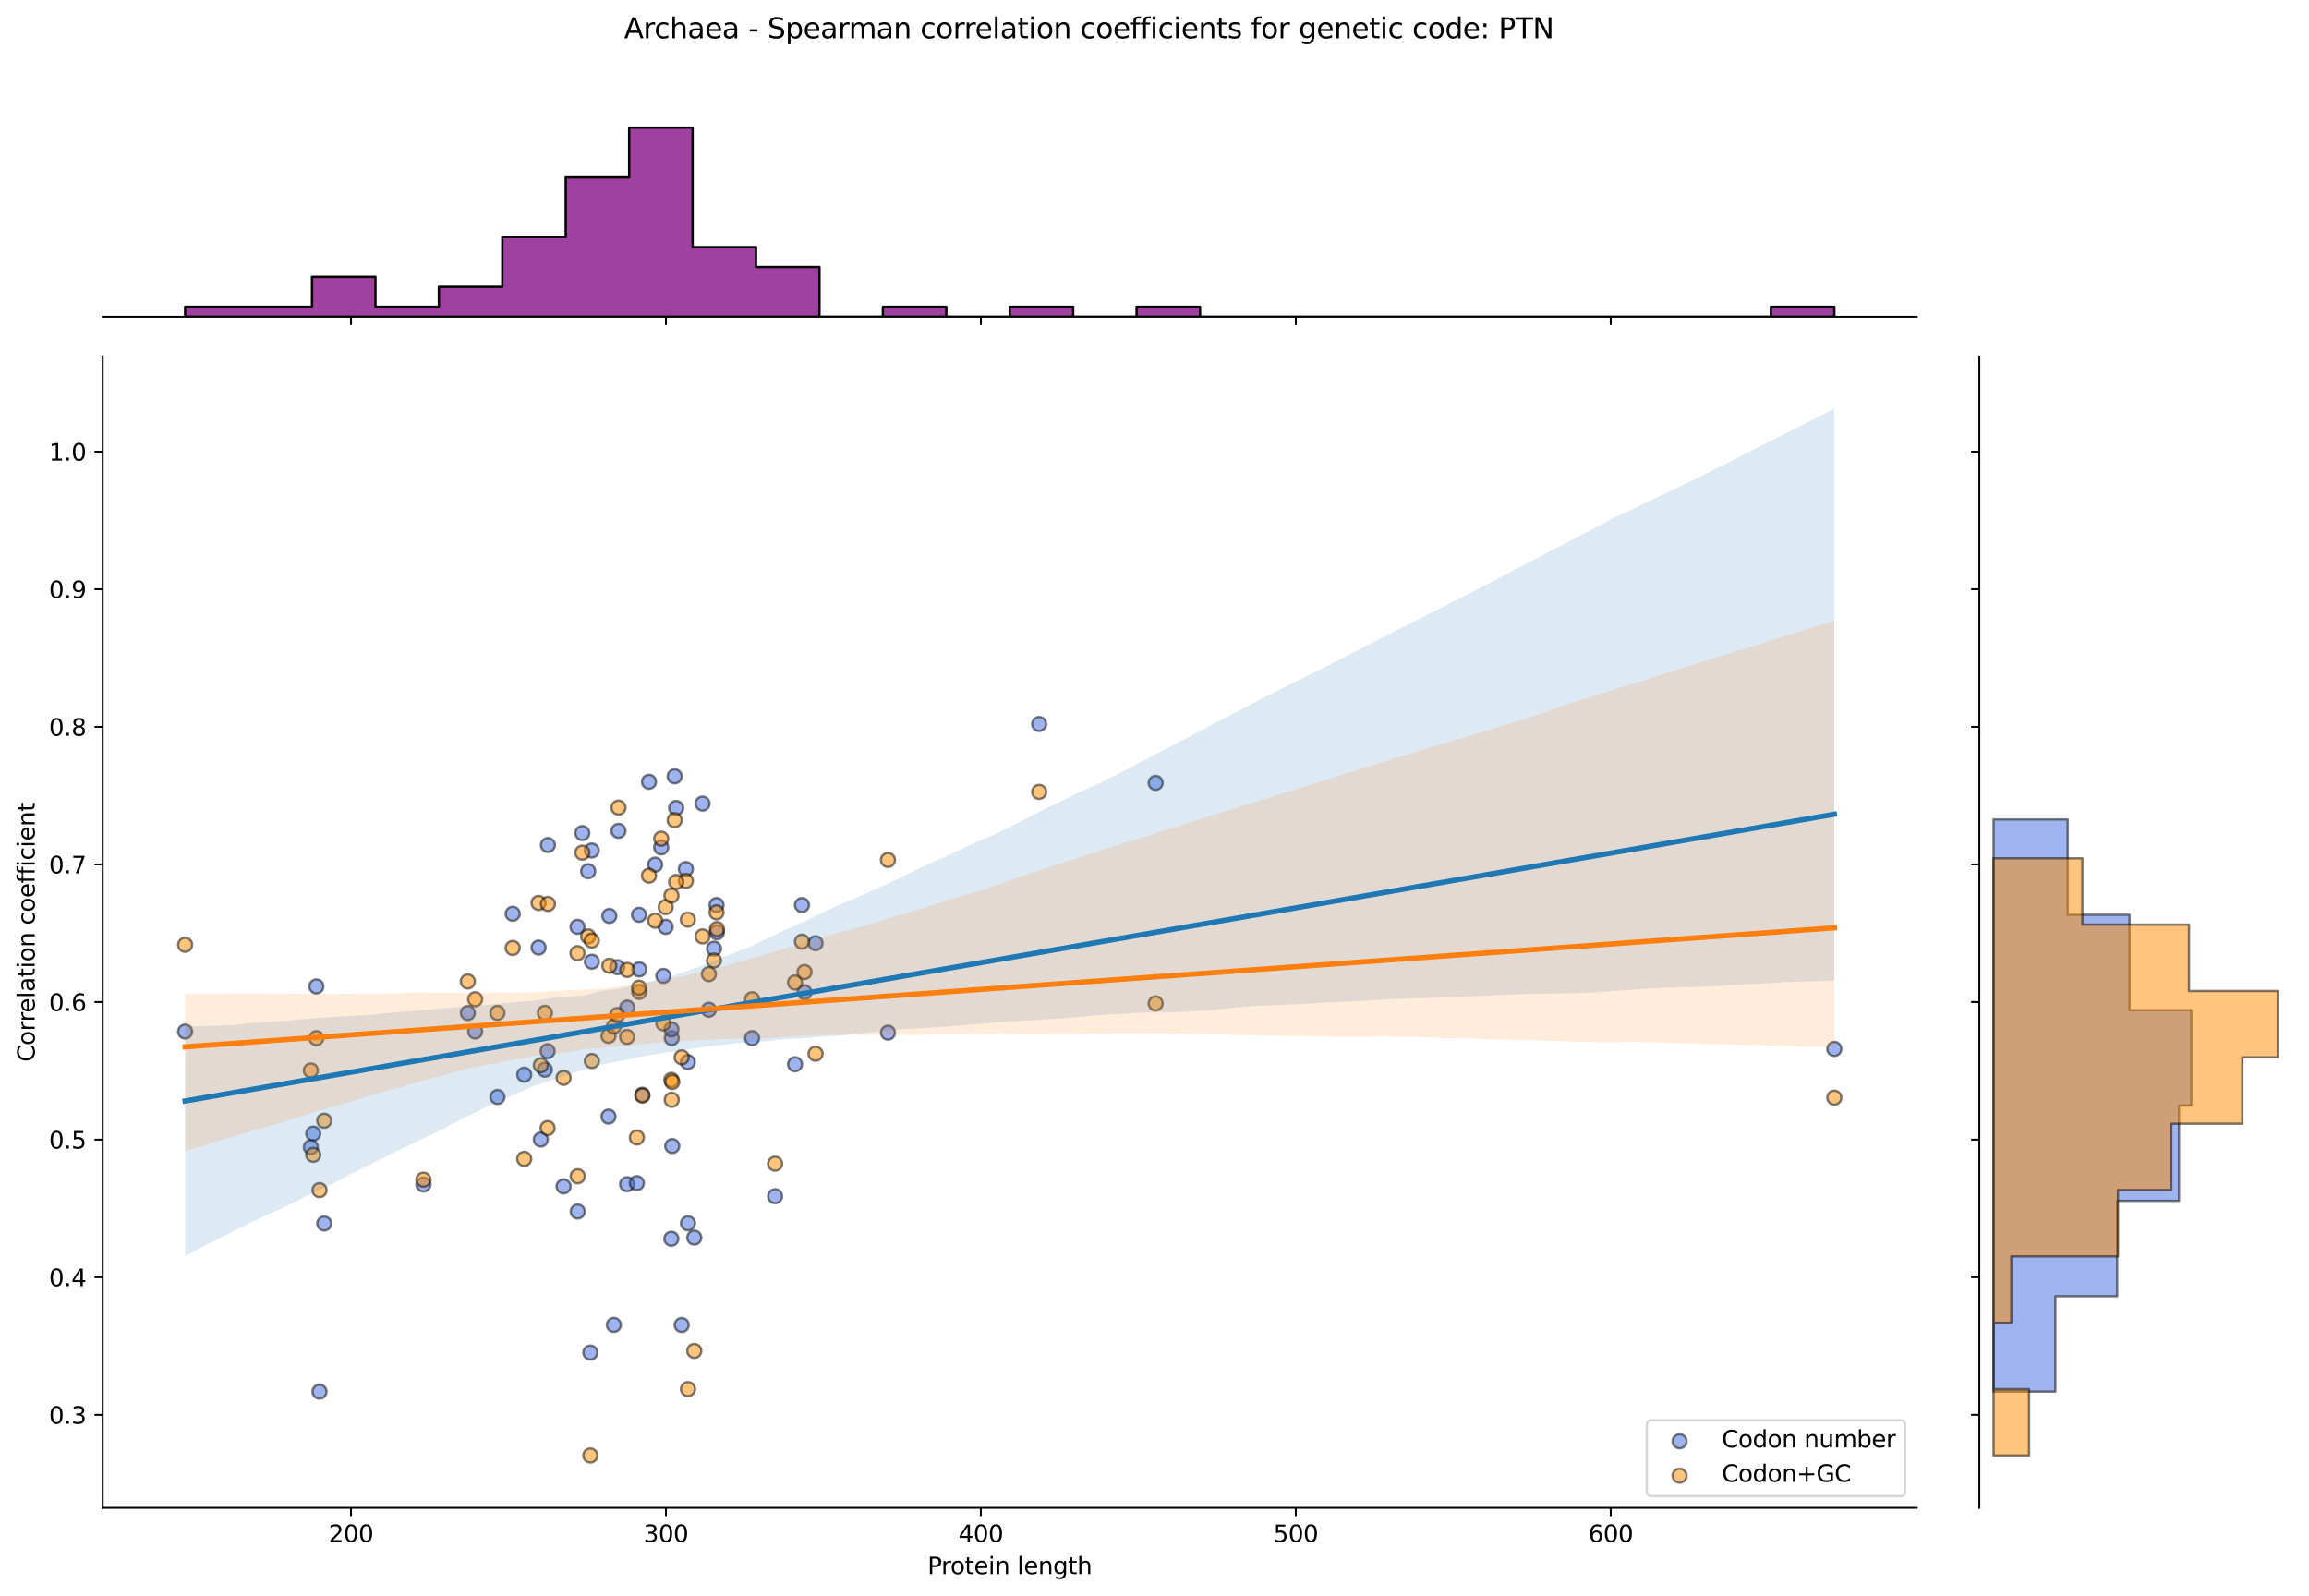 <?xml version="1.0" encoding="utf-8" standalone="no"?>
<!DOCTYPE svg PUBLIC "-//W3C//DTD SVG 1.1//EN"
  "http://www.w3.org/Graphics/SVG/1.1/DTD/svg11.dtd">
<svg xmlns:xlink="http://www.w3.org/1999/xlink" width="984.456pt" height="680.423pt" viewBox="0 0 984.456 680.423" xmlns="http://www.w3.org/2000/svg" version="1.1">
 <defs>
  <style type="text/css">*{stroke-linejoin: round; stroke-linecap: butt}</style>
 </defs>
 <g id="figure_1">
  <g id="patch_1">
   <path d="M 0 680.423 
L 984.456 680.423 
L 984.456 0 
L 0 0 
z
" style="fill: #ffffff"/>
  </g>
  <g id="axes_1">
   <g id="patch_2">
    <path d="M 43.781 642.867 
L 817.232 642.867 
L 817.232 151.966 
L 43.781 151.966 
z
" style="fill: #ffffff"/>
   </g>
   <g id="PathCollection_1">
    <defs>
     <path id="m8486da2e27" d="M 0 3 
C 0.796 3 1.559 2.684 2.121 2.121 
C 2.684 1.559 3 0.796 3 0 
C 3 -0.796 2.684 -1.559 2.121 -2.121 
C 1.559 -2.684 0.796 -3 0 -3 
C -0.796 -3 -1.559 -2.684 -2.121 -2.121 
C -2.684 -1.559 -3 -0.796 -3 0 
C -3 0.796 -2.684 1.559 -2.121 2.121 
C -1.559 2.684 -0.796 3 0 3 
z
" style="stroke: #000000; stroke-opacity: 0.5"/>
    </defs>
    <g clip-path="url(#p6c842d4559)">
     <use xlink:href="#m8486da2e27" x="230.582" y="485.827" style="fill: #4169e1; fill-opacity: 0.5; stroke: #000000; stroke-opacity: 0.5"/>
     <use xlink:href="#m8486da2e27" x="250.772" y="371.45" style="fill: #4169e1; fill-opacity: 0.5; stroke: #000000; stroke-opacity: 0.5"/>
     <use xlink:href="#m8486da2e27" x="259.792" y="390.512" style="fill: #4169e1; fill-opacity: 0.5; stroke: #000000; stroke-opacity: 0.5"/>
     <use xlink:href="#m8486da2e27" x="259.44" y="476.063" style="fill: #4169e1; fill-opacity: 0.5; stroke: #000000; stroke-opacity: 0.5"/>
     <use xlink:href="#m8486da2e27" x="283.831" y="395.162" style="fill: #4169e1; fill-opacity: 0.5; stroke: #000000; stroke-opacity: 0.5"/>
     <use xlink:href="#m8486da2e27" x="212.091" y="467.694" style="fill: #4169e1; fill-opacity: 0.5; stroke: #000000; stroke-opacity: 0.5"/>
     <use xlink:href="#m8486da2e27" x="293.262" y="452.815" style="fill: #4169e1; fill-opacity: 0.5; stroke: #000000; stroke-opacity: 0.5"/>
     <use xlink:href="#m8486da2e27" x="267.432" y="429.568" style="fill: #4169e1; fill-opacity: 0.5; stroke: #000000; stroke-opacity: 0.5"/>
     <use xlink:href="#m8486da2e27" x="492.719" y="333.789" style="fill: #4169e1; fill-opacity: 0.5; stroke: #000000; stroke-opacity: 0.5"/>
     <use xlink:href="#m8486da2e27" x="136.227" y="593.319" style="fill: #4169e1; fill-opacity: 0.5; stroke: #000000; stroke-opacity: 0.5"/>
     <use xlink:href="#m8486da2e27" x="180.537" y="505.019" style="fill: #4169e1; fill-opacity: 0.5; stroke: #000000; stroke-opacity: 0.5"/>
     <use xlink:href="#m8486da2e27" x="305.497" y="385.863" style="fill: #4169e1; fill-opacity: 0.5; stroke: #000000; stroke-opacity: 0.5"/>
     <use xlink:href="#m8486da2e27" x="223.504" y="458.196" style="fill: #4169e1; fill-opacity: 0.5; stroke: #000000; stroke-opacity: 0.5"/>
     <use xlink:href="#m8486da2e27" x="246.318" y="516.513" style="fill: #4169e1; fill-opacity: 0.5; stroke: #000000; stroke-opacity: 0.5"/>
     <use xlink:href="#m8486da2e27" x="286.228" y="528.137" style="fill: #4169e1; fill-opacity: 0.5; stroke: #000000; stroke-opacity: 0.5"/>
     <use xlink:href="#m8486da2e27" x="248.277" y="355.176" style="fill: #4169e1; fill-opacity: 0.5; stroke: #000000; stroke-opacity: 0.5"/>
     <use xlink:href="#m8486da2e27" x="232.315" y="456.07" style="fill: #4169e1; fill-opacity: 0.5; stroke: #000000; stroke-opacity: 0.5"/>
     <use xlink:href="#m8486da2e27" x="347.715" y="402.136" style="fill: #4169e1; fill-opacity: 0.5; stroke: #000000; stroke-opacity: 0.5"/>
     <use xlink:href="#m8486da2e27" x="229.621" y="403.996" style="fill: #4169e1; fill-opacity: 0.5; stroke: #000000; stroke-opacity: 0.5"/>
     <use xlink:href="#m8486da2e27" x="261.722" y="564.868" style="fill: #4169e1; fill-opacity: 0.5; stroke: #000000; stroke-opacity: 0.5"/>
     <use xlink:href="#m8486da2e27" x="292.43" y="370.52" style="fill: #4169e1; fill-opacity: 0.5; stroke: #000000; stroke-opacity: 0.5"/>
     <use xlink:href="#m8486da2e27" x="263.685" y="354.246" style="fill: #4169e1; fill-opacity: 0.5; stroke: #000000; stroke-opacity: 0.5"/>
     <use xlink:href="#m8486da2e27" x="252.362" y="410.04" style="fill: #4169e1; fill-opacity: 0.5; stroke: #000000; stroke-opacity: 0.5"/>
     <use xlink:href="#m8486da2e27" x="267.366" y="504.89" style="fill: #4169e1; fill-opacity: 0.5; stroke: #000000; stroke-opacity: 0.5"/>
     <use xlink:href="#m8486da2e27" x="443.039" y="308.682" style="fill: #4169e1; fill-opacity: 0.5; stroke: #000000; stroke-opacity: 0.5"/>
     <use xlink:href="#m8486da2e27" x="272.546" y="413.295" style="fill: #4169e1; fill-opacity: 0.5; stroke: #000000; stroke-opacity: 0.5"/>
     <use xlink:href="#m8486da2e27" x="282.823" y="416.085" style="fill: #4169e1; fill-opacity: 0.5; stroke: #000000; stroke-opacity: 0.5"/>
     <use xlink:href="#m8486da2e27" x="134.885" y="420.562" style="fill: #4169e1; fill-opacity: 0.5; stroke: #000000; stroke-opacity: 0.5"/>
     <use xlink:href="#m8486da2e27" x="338.978" y="453.745" style="fill: #4169e1; fill-opacity: 0.5; stroke: #000000; stroke-opacity: 0.5"/>
     <use xlink:href="#m8486da2e27" x="252.301" y="362.616" style="fill: #4169e1; fill-opacity: 0.5; stroke: #000000; stroke-opacity: 0.5"/>
     <use xlink:href="#m8486da2e27" x="782.075" y="447.219" style="fill: #4169e1; fill-opacity: 0.5; stroke: #000000; stroke-opacity: 0.5"/>
     <use xlink:href="#m8486da2e27" x="78.938" y="439.797" style="fill: #4169e1; fill-opacity: 0.5; stroke: #000000; stroke-opacity: 0.5"/>
     <use xlink:href="#m8486da2e27" x="272.454" y="390.047" style="fill: #4169e1; fill-opacity: 0.5; stroke: #000000; stroke-opacity: 0.5"/>
     <use xlink:href="#m8486da2e27" x="286.623" y="488.616" style="fill: #4169e1; fill-opacity: 0.5; stroke: #000000; stroke-opacity: 0.5"/>
     <use xlink:href="#m8486da2e27" x="263.188" y="412.365" style="fill: #4169e1; fill-opacity: 0.5; stroke: #000000; stroke-opacity: 0.5"/>
     <use xlink:href="#m8486da2e27" x="304.423" y="404.461" style="fill: #4169e1; fill-opacity: 0.5; stroke: #000000; stroke-opacity: 0.5"/>
     <use xlink:href="#m8486da2e27" x="240.288" y="505.819" style="fill: #4169e1; fill-opacity: 0.5; stroke: #000000; stroke-opacity: 0.5"/>
     <use xlink:href="#m8486da2e27" x="305.686" y="397.487" style="fill: #4169e1; fill-opacity: 0.5; stroke: #000000; stroke-opacity: 0.5"/>
     <use xlink:href="#m8486da2e27" x="288.281" y="344.483" style="fill: #4169e1; fill-opacity: 0.5; stroke: #000000; stroke-opacity: 0.5"/>
     <use xlink:href="#m8486da2e27" x="133.542" y="483.299" style="fill: #4169e1; fill-opacity: 0.5; stroke: #000000; stroke-opacity: 0.5"/>
     <use xlink:href="#m8486da2e27" x="199.469" y="431.893" style="fill: #4169e1; fill-opacity: 0.5; stroke: #000000; stroke-opacity: 0.5"/>
     <use xlink:href="#m8486da2e27" x="202.582" y="439.797" style="fill: #4169e1; fill-opacity: 0.5; stroke: #000000; stroke-opacity: 0.5"/>
     <use xlink:href="#m8486da2e27" x="276.706" y="333.324" style="fill: #4169e1; fill-opacity: 0.5; stroke: #000000; stroke-opacity: 0.5"/>
     <use xlink:href="#m8486da2e27" x="273.854" y="466.764" style="fill: #4169e1; fill-opacity: 0.5; stroke: #000000; stroke-opacity: 0.5"/>
     <use xlink:href="#m8486da2e27" x="378.588" y="440.262" style="fill: #4169e1; fill-opacity: 0.5; stroke: #000000; stroke-opacity: 0.5"/>
     <use xlink:href="#m8486da2e27" x="286.399" y="442.587" style="fill: #4169e1; fill-opacity: 0.5; stroke: #000000; stroke-opacity: 0.5"/>
     <use xlink:href="#m8486da2e27" x="281.912" y="361.296" style="fill: #4169e1; fill-opacity: 0.5; stroke: #000000; stroke-opacity: 0.5"/>
     <use xlink:href="#m8486da2e27" x="320.668" y="442.587" style="fill: #4169e1; fill-opacity: 0.5; stroke: #000000; stroke-opacity: 0.5"/>
     <use xlink:href="#m8486da2e27" x="246.223" y="395.162" style="fill: #4169e1; fill-opacity: 0.5; stroke: #000000; stroke-opacity: 0.5"/>
     <use xlink:href="#m8486da2e27" x="233.612" y="360.291" style="fill: #4169e1; fill-opacity: 0.5; stroke: #000000; stroke-opacity: 0.5"/>
     <use xlink:href="#m8486da2e27" x="341.918" y="385.863" style="fill: #4169e1; fill-opacity: 0.5; stroke: #000000; stroke-opacity: 0.5"/>
     <use xlink:href="#m8486da2e27" x="286.278" y="438.867" style="fill: #4169e1; fill-opacity: 0.5; stroke: #000000; stroke-opacity: 0.5"/>
     <use xlink:href="#m8486da2e27" x="330.474" y="510.004" style="fill: #4169e1; fill-opacity: 0.5; stroke: #000000; stroke-opacity: 0.5"/>
     <use xlink:href="#m8486da2e27" x="138.242" y="521.628" style="fill: #4169e1; fill-opacity: 0.5; stroke: #000000; stroke-opacity: 0.5"/>
     <use xlink:href="#m8486da2e27" x="132.535" y="489.081" style="fill: #4169e1; fill-opacity: 0.5; stroke: #000000; stroke-opacity: 0.5"/>
     <use xlink:href="#m8486da2e27" x="343.006" y="423.059" style="fill: #4169e1; fill-opacity: 0.5; stroke: #000000; stroke-opacity: 0.5"/>
     <use xlink:href="#m8486da2e27" x="271.528" y="504.425" style="fill: #4169e1; fill-opacity: 0.5; stroke: #000000; stroke-opacity: 0.5"/>
     <use xlink:href="#m8486da2e27" x="293.326" y="521.549" style="fill: #4169e1; fill-opacity: 0.5; stroke: #000000; stroke-opacity: 0.5"/>
     <use xlink:href="#m8486da2e27" x="302.232" y="430.498" style="fill: #4169e1; fill-opacity: 0.5; stroke: #000000; stroke-opacity: 0.5"/>
     <use xlink:href="#m8486da2e27" x="299.536" y="342.623" style="fill: #4169e1; fill-opacity: 0.5; stroke: #000000; stroke-opacity: 0.5"/>
     <use xlink:href="#m8486da2e27" x="233.474" y="448.166" style="fill: #4169e1; fill-opacity: 0.5; stroke: #000000; stroke-opacity: 0.5"/>
     <use xlink:href="#m8486da2e27" x="296.011" y="527.654" style="fill: #4169e1; fill-opacity: 0.5; stroke: #000000; stroke-opacity: 0.5"/>
     <use xlink:href="#m8486da2e27" x="218.581" y="389.583" style="fill: #4169e1; fill-opacity: 0.5; stroke: #000000; stroke-opacity: 0.5"/>
     <use xlink:href="#m8486da2e27" x="279.323" y="368.66" style="fill: #4169e1; fill-opacity: 0.5; stroke: #000000; stroke-opacity: 0.5"/>
     <use xlink:href="#m8486da2e27" x="287.651" y="330.999" style="fill: #4169e1; fill-opacity: 0.5; stroke: #000000; stroke-opacity: 0.5"/>
     <use xlink:href="#m8486da2e27" x="251.701" y="576.659" style="fill: #4169e1; fill-opacity: 0.5; stroke: #000000; stroke-opacity: 0.5"/>
     <use xlink:href="#m8486da2e27" x="290.64" y="564.91" style="fill: #4169e1; fill-opacity: 0.5; stroke: #000000; stroke-opacity: 0.5"/>
    </g>
   </g>
   <g id="PathCollection_2">
    <defs>
     <path id="ma47e9bfdcf" d="M 0 3 
C 0.796 3 1.559 2.684 2.121 2.121 
C 2.684 1.559 3 0.796 3 0 
C 3 -0.796 2.684 -1.559 2.121 -2.121 
C 1.559 -2.684 0.796 -3 0 -3 
C -0.796 -3 -1.559 -2.684 -2.121 -2.121 
C -2.684 -1.559 -3 -0.796 -3 0 
C -3 0.796 -2.684 1.559 -2.121 2.121 
C -1.559 2.684 -0.796 3 0 3 
z
" style="stroke: #000000; stroke-opacity: 0.5"/>
    </defs>
    <g clip-path="url(#p6c842d4559)">
     <use xlink:href="#ma47e9bfdcf" x="230.582" y="454.162" style="fill: #ff8c00; fill-opacity: 0.5; stroke: #000000; stroke-opacity: 0.5"/>
     <use xlink:href="#ma47e9bfdcf" x="250.772" y="399.244" style="fill: #ff8c00; fill-opacity: 0.5; stroke: #000000; stroke-opacity: 0.5"/>
     <use xlink:href="#ma47e9bfdcf" x="259.792" y="411.746" style="fill: #ff8c00; fill-opacity: 0.5; stroke: #000000; stroke-opacity: 0.5"/>
     <use xlink:href="#ma47e9bfdcf" x="259.44" y="441.661" style="fill: #ff8c00; fill-opacity: 0.5; stroke: #000000; stroke-opacity: 0.5"/>
     <use xlink:href="#ma47e9bfdcf" x="283.831" y="386.742" style="fill: #ff8c00; fill-opacity: 0.5; stroke: #000000; stroke-opacity: 0.5"/>
     <use xlink:href="#ma47e9bfdcf" x="212.091" y="431.838" style="fill: #ff8c00; fill-opacity: 0.5; stroke: #000000; stroke-opacity: 0.5"/>
     <use xlink:href="#ma47e9bfdcf" x="293.262" y="392.1" style="fill: #ff8c00; fill-opacity: 0.5; stroke: #000000; stroke-opacity: 0.5"/>
     <use xlink:href="#ma47e9bfdcf" x="267.432" y="413.532" style="fill: #ff8c00; fill-opacity: 0.5; stroke: #000000; stroke-opacity: 0.5"/>
     <use xlink:href="#ma47e9bfdcf" x="492.719" y="427.819" style="fill: #ff8c00; fill-opacity: 0.5; stroke: #000000; stroke-opacity: 0.5"/>
     <use xlink:href="#ma47e9bfdcf" x="136.227" y="507.406" style="fill: #ff8c00; fill-opacity: 0.5; stroke: #000000; stroke-opacity: 0.5"/>
     <use xlink:href="#ma47e9bfdcf" x="180.537" y="502.949" style="fill: #ff8c00; fill-opacity: 0.5; stroke: #000000; stroke-opacity: 0.5"/>
     <use xlink:href="#ma47e9bfdcf" x="305.497" y="388.975" style="fill: #ff8c00; fill-opacity: 0.5; stroke: #000000; stroke-opacity: 0.5"/>
     <use xlink:href="#ma47e9bfdcf" x="223.504" y="494.081" style="fill: #ff8c00; fill-opacity: 0.5; stroke: #000000; stroke-opacity: 0.5"/>
     <use xlink:href="#ma47e9bfdcf" x="246.318" y="501.491" style="fill: #ff8c00; fill-opacity: 0.5; stroke: #000000; stroke-opacity: 0.5"/>
     <use xlink:href="#ma47e9bfdcf" x="286.228" y="460.413" style="fill: #ff8c00; fill-opacity: 0.5; stroke: #000000; stroke-opacity: 0.5"/>
     <use xlink:href="#ma47e9bfdcf" x="248.277" y="363.524" style="fill: #ff8c00; fill-opacity: 0.5; stroke: #000000; stroke-opacity: 0.5"/>
     <use xlink:href="#ma47e9bfdcf" x="232.315" y="431.838" style="fill: #ff8c00; fill-opacity: 0.5; stroke: #000000; stroke-opacity: 0.5"/>
     <use xlink:href="#ma47e9bfdcf" x="347.715" y="449.251" style="fill: #ff8c00; fill-opacity: 0.5; stroke: #000000; stroke-opacity: 0.5"/>
     <use xlink:href="#ma47e9bfdcf" x="229.621" y="384.956" style="fill: #ff8c00; fill-opacity: 0.5; stroke: #000000; stroke-opacity: 0.5"/>
     <use xlink:href="#ma47e9bfdcf" x="261.722" y="437.642" style="fill: #ff8c00; fill-opacity: 0.5; stroke: #000000; stroke-opacity: 0.5"/>
     <use xlink:href="#ma47e9bfdcf" x="292.43" y="375.58" style="fill: #ff8c00; fill-opacity: 0.5; stroke: #000000; stroke-opacity: 0.5"/>
     <use xlink:href="#ma47e9bfdcf" x="263.685" y="344.325" style="fill: #ff8c00; fill-opacity: 0.5; stroke: #000000; stroke-opacity: 0.5"/>
     <use xlink:href="#ma47e9bfdcf" x="252.362" y="452.376" style="fill: #ff8c00; fill-opacity: 0.5; stroke: #000000; stroke-opacity: 0.5"/>
     <use xlink:href="#ma47e9bfdcf" x="267.366" y="442.107" style="fill: #ff8c00; fill-opacity: 0.5; stroke: #000000; stroke-opacity: 0.5"/>
     <use xlink:href="#ma47e9bfdcf" x="443.039" y="337.628" style="fill: #ff8c00; fill-opacity: 0.5; stroke: #000000; stroke-opacity: 0.5"/>
     <use xlink:href="#ma47e9bfdcf" x="272.546" y="422.908" style="fill: #ff8c00; fill-opacity: 0.5; stroke: #000000; stroke-opacity: 0.5"/>
     <use xlink:href="#ma47e9bfdcf" x="282.823" y="436.303" style="fill: #ff8c00; fill-opacity: 0.5; stroke: #000000; stroke-opacity: 0.5"/>
     <use xlink:href="#ma47e9bfdcf" x="134.885" y="442.62" style="fill: #ff8c00; fill-opacity: 0.5; stroke: #000000; stroke-opacity: 0.5"/>
     <use xlink:href="#ma47e9bfdcf" x="338.978" y="418.89" style="fill: #ff8c00; fill-opacity: 0.5; stroke: #000000; stroke-opacity: 0.5"/>
     <use xlink:href="#ma47e9bfdcf" x="252.301" y="401.03" style="fill: #ff8c00; fill-opacity: 0.5; stroke: #000000; stroke-opacity: 0.5"/>
     <use xlink:href="#ma47e9bfdcf" x="782.075" y="467.993" style="fill: #ff8c00; fill-opacity: 0.5; stroke: #000000; stroke-opacity: 0.5"/>
     <use xlink:href="#ma47e9bfdcf" x="78.938" y="402.816" style="fill: #ff8c00; fill-opacity: 0.5; stroke: #000000; stroke-opacity: 0.5"/>
     <use xlink:href="#ma47e9bfdcf" x="272.454" y="421.122" style="fill: #ff8c00; fill-opacity: 0.5; stroke: #000000; stroke-opacity: 0.5"/>
     <use xlink:href="#ma47e9bfdcf" x="286.623" y="461.306" style="fill: #ff8c00; fill-opacity: 0.5; stroke: #000000; stroke-opacity: 0.5"/>
     <use xlink:href="#ma47e9bfdcf" x="263.188" y="432.731" style="fill: #ff8c00; fill-opacity: 0.5; stroke: #000000; stroke-opacity: 0.5"/>
     <use xlink:href="#ma47e9bfdcf" x="304.423" y="409.513" style="fill: #ff8c00; fill-opacity: 0.5; stroke: #000000; stroke-opacity: 0.5"/>
     <use xlink:href="#ma47e9bfdcf" x="240.288" y="459.52" style="fill: #ff8c00; fill-opacity: 0.5; stroke: #000000; stroke-opacity: 0.5"/>
     <use xlink:href="#ma47e9bfdcf" x="305.686" y="396.118" style="fill: #ff8c00; fill-opacity: 0.5; stroke: #000000; stroke-opacity: 0.5"/>
     <use xlink:href="#ma47e9bfdcf" x="288.281" y="376.026" style="fill: #ff8c00; fill-opacity: 0.5; stroke: #000000; stroke-opacity: 0.5"/>
     <use xlink:href="#ma47e9bfdcf" x="133.542" y="492.36" style="fill: #ff8c00; fill-opacity: 0.5; stroke: #000000; stroke-opacity: 0.5"/>
     <use xlink:href="#ma47e9bfdcf" x="199.469" y="418.443" style="fill: #ff8c00; fill-opacity: 0.5; stroke: #000000; stroke-opacity: 0.5"/>
     <use xlink:href="#ma47e9bfdcf" x="202.582" y="426.033" style="fill: #ff8c00; fill-opacity: 0.5; stroke: #000000; stroke-opacity: 0.5"/>
     <use xlink:href="#ma47e9bfdcf" x="276.706" y="373.347" style="fill: #ff8c00; fill-opacity: 0.5; stroke: #000000; stroke-opacity: 0.5"/>
     <use xlink:href="#ma47e9bfdcf" x="273.854" y="467.111" style="fill: #ff8c00; fill-opacity: 0.5; stroke: #000000; stroke-opacity: 0.5"/>
     <use xlink:href="#ma47e9bfdcf" x="378.588" y="366.65" style="fill: #ff8c00; fill-opacity: 0.5; stroke: #000000; stroke-opacity: 0.5"/>
     <use xlink:href="#ma47e9bfdcf" x="286.399" y="468.897" style="fill: #ff8c00; fill-opacity: 0.5; stroke: #000000; stroke-opacity: 0.5"/>
     <use xlink:href="#ma47e9bfdcf" x="281.912" y="357.562" style="fill: #ff8c00; fill-opacity: 0.5; stroke: #000000; stroke-opacity: 0.5"/>
     <use xlink:href="#ma47e9bfdcf" x="320.668" y="426.033" style="fill: #ff8c00; fill-opacity: 0.5; stroke: #000000; stroke-opacity: 0.5"/>
     <use xlink:href="#ma47e9bfdcf" x="246.223" y="406.388" style="fill: #ff8c00; fill-opacity: 0.5; stroke: #000000; stroke-opacity: 0.5"/>
     <use xlink:href="#ma47e9bfdcf" x="233.612" y="385.403" style="fill: #ff8c00; fill-opacity: 0.5; stroke: #000000; stroke-opacity: 0.5"/>
     <use xlink:href="#ma47e9bfdcf" x="341.918" y="401.476" style="fill: #ff8c00; fill-opacity: 0.5; stroke: #000000; stroke-opacity: 0.5"/>
     <use xlink:href="#ma47e9bfdcf" x="286.278" y="381.831" style="fill: #ff8c00; fill-opacity: 0.5; stroke: #000000; stroke-opacity: 0.5"/>
     <use xlink:href="#ma47e9bfdcf" x="330.474" y="496.133" style="fill: #ff8c00; fill-opacity: 0.5; stroke: #000000; stroke-opacity: 0.5"/>
     <use xlink:href="#ma47e9bfdcf" x="138.242" y="477.827" style="fill: #ff8c00; fill-opacity: 0.5; stroke: #000000; stroke-opacity: 0.5"/>
     <use xlink:href="#ma47e9bfdcf" x="132.535" y="456.395" style="fill: #ff8c00; fill-opacity: 0.5; stroke: #000000; stroke-opacity: 0.5"/>
     <use xlink:href="#ma47e9bfdcf" x="343.006" y="414.425" style="fill: #ff8c00; fill-opacity: 0.5; stroke: #000000; stroke-opacity: 0.5"/>
     <use xlink:href="#ma47e9bfdcf" x="271.528" y="484.97" style="fill: #ff8c00; fill-opacity: 0.5; stroke: #000000; stroke-opacity: 0.5"/>
     <use xlink:href="#ma47e9bfdcf" x="293.326" y="592.235" style="fill: #ff8c00; fill-opacity: 0.5; stroke: #000000; stroke-opacity: 0.5"/>
     <use xlink:href="#ma47e9bfdcf" x="302.232" y="415.318" style="fill: #ff8c00; fill-opacity: 0.5; stroke: #000000; stroke-opacity: 0.5"/>
     <use xlink:href="#ma47e9bfdcf" x="299.536" y="399.244" style="fill: #ff8c00; fill-opacity: 0.5; stroke: #000000; stroke-opacity: 0.5"/>
     <use xlink:href="#ma47e9bfdcf" x="233.474" y="480.952" style="fill: #ff8c00; fill-opacity: 0.5; stroke: #000000; stroke-opacity: 0.5"/>
     <use xlink:href="#ma47e9bfdcf" x="296.011" y="575.959" style="fill: #ff8c00; fill-opacity: 0.5; stroke: #000000; stroke-opacity: 0.5"/>
     <use xlink:href="#ma47e9bfdcf" x="218.581" y="404.155" style="fill: #ff8c00; fill-opacity: 0.5; stroke: #000000; stroke-opacity: 0.5"/>
     <use xlink:href="#ma47e9bfdcf" x="279.323" y="392.546" style="fill: #ff8c00; fill-opacity: 0.5; stroke: #000000; stroke-opacity: 0.5"/>
     <use xlink:href="#ma47e9bfdcf" x="287.651" y="349.683" style="fill: #ff8c00; fill-opacity: 0.5; stroke: #000000; stroke-opacity: 0.5"/>
     <use xlink:href="#ma47e9bfdcf" x="251.701" y="620.553" style="fill: #ff8c00; fill-opacity: 0.5; stroke: #000000; stroke-opacity: 0.5"/>
     <use xlink:href="#ma47e9bfdcf" x="290.64" y="450.792" style="fill: #ff8c00; fill-opacity: 0.5; stroke: #000000; stroke-opacity: 0.5"/>
    </g>
   </g>
   <g id="PolyCollection_1">
    <path d="M 78.938 437.499 
L 78.938 535.605 
L 86.04 531.672 
L 93.143 528.097 
L 100.245 524.521 
L 107.348 520.946 
L 114.45 517.624 
L 121.552 514.504 
L 128.655 511.012 
L 135.757 507.475 
L 142.86 504.048 
L 149.962 500.382 
L 157.064 496.844 
L 164.167 493.297 
L 171.269 489.749 
L 178.372 486.323 
L 185.474 483.029 
L 192.576 479.223 
L 199.679 475.68 
L 206.781 472.229 
L 213.884 468.969 
L 220.986 465.845 
L 228.088 462.841 
L 235.191 460.574 
L 242.293 458.195 
L 249.396 455.951 
L 256.498 453.901 
L 263.6 452.535 
L 270.703 451.019 
L 277.805 449.662 
L 284.908 448.643 
L 292.01 447.615 
L 299.112 446.483 
L 306.215 445.651 
L 313.317 444.822 
L 320.419 444.329 
L 327.522 443.835 
L 334.624 443.068 
L 341.727 442.728 
L 348.829 442.147 
L 355.931 441.72 
L 363.034 441.005 
L 370.136 440.274 
L 377.239 439.42 
L 384.341 438.876 
L 391.443 438.473 
L 398.546 437.991 
L 405.648 437.482 
L 412.751 436.897 
L 419.853 436.316 
L 426.955 435.735 
L 434.058 435.266 
L 441.16 434.915 
L 448.263 434.465 
L 455.365 433.974 
L 462.467 433.384 
L 469.57 432.741 
L 476.672 432.388 
L 483.775 431.874 
L 490.877 431.696 
L 497.979 431.664 
L 505.082 431.384 
L 512.184 431.038 
L 519.287 430.319 
L 526.389 429.601 
L 533.491 428.944 
L 540.594 428.699 
L 547.696 428.394 
L 554.799 428.125 
L 561.901 427.641 
L 569.003 427.295 
L 576.106 426.981 
L 583.208 426.62 
L 590.31 426.086 
L 597.413 425.862 
L 604.515 425.637 
L 611.618 425.413 
L 618.72 425.123 
L 625.822 424.817 
L 632.925 424.51 
L 640.027 424.203 
L 647.13 423.896 
L 654.232 423.715 
L 661.334 423.603 
L 668.437 423.491 
L 675.539 423.346 
L 682.642 422.867 
L 689.744 422.386 
L 696.846 421.905 
L 703.949 421.43 
L 711.051 421.132 
L 718.154 420.932 
L 725.256 420.733 
L 732.358 420.451 
L 739.461 419.88 
L 746.563 419.566 
L 753.666 419.251 
L 760.768 418.712 
L 767.87 418.55 
L 774.973 418.326 
L 782.075 418.021 
L 782.075 174.279 
L 782.075 174.279 
L 774.973 177.872 
L 767.87 181.465 
L 760.768 185.057 
L 753.666 188.65 
L 746.563 192.243 
L 739.461 195.835 
L 732.358 199.428 
L 725.256 203.021 
L 718.154 206.514 
L 711.051 209.884 
L 703.949 213.254 
L 696.846 216.624 
L 689.744 219.994 
L 682.642 223.667 
L 675.539 227.375 
L 668.437 231.082 
L 661.334 234.799 
L 654.232 238.516 
L 647.13 242.233 
L 640.027 245.95 
L 632.925 249.667 
L 625.822 253.379 
L 618.72 256.978 
L 611.618 260.577 
L 604.515 264.176 
L 597.413 267.775 
L 590.31 271.374 
L 583.208 274.973 
L 576.106 278.625 
L 569.003 282.357 
L 561.901 285.96 
L 554.799 289.379 
L 547.696 292.953 
L 540.594 296.548 
L 533.491 300.213 
L 526.389 303.932 
L 519.287 307.651 
L 512.184 311.37 
L 505.082 315.089 
L 497.979 318.808 
L 490.877 322.527 
L 483.775 326.246 
L 476.672 329.965 
L 469.57 333.455 
L 462.467 336.805 
L 455.365 340.165 
L 448.263 343.536 
L 441.16 347.063 
L 434.058 350.819 
L 426.955 354.365 
L 419.853 357.523 
L 412.751 360.673 
L 405.648 363.975 
L 398.546 367.18 
L 391.443 370.527 
L 384.341 373.882 
L 377.239 377.386 
L 370.136 380.511 
L 363.034 383.61 
L 355.931 386.607 
L 348.829 389.968 
L 341.727 393.498 
L 334.624 396.48 
L 327.522 399.964 
L 320.419 403.287 
L 313.317 406.246 
L 306.215 408.842 
L 299.112 411.678 
L 292.01 414.22 
L 284.908 416.585 
L 277.805 418.281 
L 270.703 419.911 
L 263.6 421.549 
L 256.498 422.438 
L 249.396 424.332 
L 242.293 424.982 
L 235.191 425.46 
L 228.088 426.588 
L 220.986 427.123 
L 213.884 427.767 
L 206.781 428.485 
L 199.679 428.99 
L 192.576 429.616 
L 185.474 430.164 
L 178.372 430.828 
L 171.269 431.387 
L 164.167 431.985 
L 157.064 432.781 
L 149.962 433.135 
L 142.86 433.447 
L 135.757 433.987 
L 128.655 434.543 
L 121.552 435.252 
L 114.45 435.669 
L 107.348 436.189 
L 100.245 436.905 
L 93.143 437.298 
L 86.04 437.467 
L 78.938 437.499 
z
" clip-path="url(#p6c842d4559)" style="fill: #1f77b4; fill-opacity: 0.15"/>
   </g>
   <g id="PolyCollection_2">
    <path d="M 78.938 423.574 
L 78.938 490.729 
L 86.04 488.651 
L 93.143 486.318 
L 100.245 484.219 
L 107.348 482.205 
L 114.45 480.246 
L 121.552 478.039 
L 128.655 475.817 
L 135.757 473.716 
L 142.86 471.615 
L 149.962 469.493 
L 157.064 467.406 
L 164.167 465.32 
L 171.269 463.398 
L 178.372 461.284 
L 185.474 459.453 
L 192.576 457.424 
L 199.679 455.509 
L 206.781 454.196 
L 213.884 452.846 
L 220.986 451.409 
L 228.088 450.166 
L 235.191 449.354 
L 242.293 448.551 
L 249.396 447.264 
L 256.498 446.817 
L 263.6 446.111 
L 270.703 445.463 
L 277.805 444.733 
L 284.908 444.362 
L 292.01 443.816 
L 299.112 443.401 
L 306.215 443.049 
L 313.317 442.85 
L 320.419 442.765 
L 327.522 442.707 
L 334.624 442.2 
L 341.727 441.68 
L 348.829 441.377 
L 355.931 441.242 
L 363.034 441.129 
L 370.136 441.219 
L 377.239 441.338 
L 384.341 441.258 
L 391.443 441.203 
L 398.546 441.021 
L 405.648 441.051 
L 412.751 440.927 
L 419.853 440.785 
L 426.955 440.821 
L 434.058 440.961 
L 441.16 441.019 
L 448.263 440.902 
L 455.365 440.908 
L 462.467 440.755 
L 469.57 440.679 
L 476.672 440.545 
L 483.775 440.523 
L 490.877 440.498 
L 497.979 440.589 
L 505.082 440.766 
L 512.184 440.929 
L 519.287 441.008 
L 526.389 441.22 
L 533.491 441.367 
L 540.594 441.512 
L 547.696 441.656 
L 554.799 441.777 
L 561.901 441.814 
L 569.003 441.852 
L 576.106 441.887 
L 583.208 441.915 
L 590.31 441.777 
L 597.413 441.985 
L 604.515 442.16 
L 611.618 442.413 
L 618.72 442.664 
L 625.822 442.679 
L 632.925 442.947 
L 640.027 443.216 
L 647.13 443.443 
L 654.232 443.58 
L 661.334 443.72 
L 668.437 443.958 
L 675.539 444.194 
L 682.642 444.384 
L 689.744 444.311 
L 696.846 444.236 
L 703.949 444.384 
L 711.051 444.542 
L 718.154 444.748 
L 725.256 444.953 
L 732.358 445.155 
L 739.461 445.357 
L 746.563 445.56 
L 753.666 445.762 
L 760.768 445.964 
L 767.87 446.149 
L 774.973 446.295 
L 782.075 446.442 
L 782.075 264.582 
L 782.075 264.582 
L 774.973 266.805 
L 767.87 269.028 
L 760.768 271.252 
L 753.666 273.475 
L 746.563 275.698 
L 739.461 277.921 
L 732.358 280.144 
L 725.256 282.367 
L 718.154 284.591 
L 711.051 286.814 
L 703.949 289.037 
L 696.846 291.26 
L 689.744 293.483 
L 682.642 295.715 
L 675.539 297.948 
L 668.437 300.208 
L 661.334 302.767 
L 654.232 305.325 
L 647.13 307.499 
L 640.027 309.627 
L 632.925 311.755 
L 625.822 313.883 
L 618.72 316.011 
L 611.618 318.138 
L 604.515 320.266 
L 597.413 322.424 
L 590.31 324.646 
L 583.208 326.868 
L 576.106 329.09 
L 569.003 331.312 
L 561.901 333.534 
L 554.799 335.756 
L 547.696 337.978 
L 540.594 340.202 
L 533.491 342.428 
L 526.389 344.655 
L 519.287 346.881 
L 512.184 349.107 
L 505.082 351.334 
L 497.979 353.56 
L 490.877 355.787 
L 483.775 358.013 
L 476.672 360.239 
L 469.57 362.502 
L 462.467 364.803 
L 455.365 367.104 
L 448.263 369.405 
L 441.16 371.706 
L 434.058 374.017 
L 426.955 376.754 
L 419.853 379.198 
L 412.751 381.231 
L 405.648 383.263 
L 398.546 385.528 
L 391.443 387.735 
L 384.341 390.001 
L 377.239 391.963 
L 370.136 394.252 
L 363.034 396.205 
L 355.931 398.049 
L 348.829 400.095 
L 341.727 402.414 
L 334.624 404.502 
L 327.522 406.577 
L 320.419 408.476 
L 313.317 410.63 
L 306.215 412.743 
L 299.112 414.363 
L 292.01 415.869 
L 284.908 417.439 
L 277.805 418.563 
L 270.703 419.516 
L 263.6 420.633 
L 256.498 421.616 
L 249.396 421.97 
L 242.293 422.131 
L 235.191 422.582 
L 228.088 423.039 
L 220.986 423.236 
L 213.884 423.221 
L 206.781 423.482 
L 199.679 423.419 
L 192.576 423.317 
L 185.474 423.341 
L 178.372 423.19 
L 171.269 423.469 
L 164.167 423.607 
L 157.064 423.592 
L 149.962 423.675 
L 142.86 423.838 
L 135.757 423.775 
L 128.655 423.734 
L 121.552 423.646 
L 114.45 423.592 
L 107.348 423.588 
L 100.245 423.583 
L 93.143 423.606 
L 86.04 423.682 
L 78.938 423.574 
z
" clip-path="url(#p6c842d4559)" style="fill: #ff7f0e; fill-opacity: 0.15"/>
   </g>
   <g id="matplotlib.axis_1">
    <g id="xtick_1">
     <g id="line2d_1">
      <defs>
       <path id="m95676d5815" d="M 0 0 
L 0 3.5 
" style="stroke: #000000; stroke-width: 0.8"/>
      </defs>
      <g>
       <use xlink:href="#m95676d5815" x="149.655" y="642.867" style="stroke: #000000; stroke-width: 0.8"/>
      </g>
     </g>
     <g id="text_1">
      <!-- 200 -->
      <g transform="translate(140.111 657.465) scale(0.1 -0.1)">
       <defs>
        <path id="DejaVuSans-32" d="M 1228 531 
L 3431 531 
L 3431 0 
L 469 0 
L 469 531 
Q 828 903 1448 1529 
Q 2069 2156 2228 2338 
Q 2531 2678 2651 2914 
Q 2772 3150 2772 3378 
Q 2772 3750 2511 3984 
Q 2250 4219 1831 4219 
Q 1534 4219 1204 4116 
Q 875 4013 500 3803 
L 500 4441 
Q 881 4594 1212 4672 
Q 1544 4750 1819 4750 
Q 2544 4750 2975 4387 
Q 3406 4025 3406 3419 
Q 3406 3131 3298 2873 
Q 3191 2616 2906 2266 
Q 2828 2175 2409 1742 
Q 1991 1309 1228 531 
z
" transform="scale(0.016)"/>
        <path id="DejaVuSans-30" d="M 2034 4250 
Q 1547 4250 1301 3770 
Q 1056 3291 1056 2328 
Q 1056 1369 1301 889 
Q 1547 409 2034 409 
Q 2525 409 2770 889 
Q 3016 1369 3016 2328 
Q 3016 3291 2770 3770 
Q 2525 4250 2034 4250 
z
M 2034 4750 
Q 2819 4750 3233 4129 
Q 3647 3509 3647 2328 
Q 3647 1150 3233 529 
Q 2819 -91 2034 -91 
Q 1250 -91 836 529 
Q 422 1150 422 2328 
Q 422 3509 836 4129 
Q 1250 4750 2034 4750 
z
" transform="scale(0.016)"/>
       </defs>
       <use xlink:href="#DejaVuSans-32"/>
       <use xlink:href="#DejaVuSans-30" x="63.623"/>
       <use xlink:href="#DejaVuSans-30" x="127.246"/>
      </g>
     </g>
    </g>
    <g id="xtick_2">
     <g id="line2d_2">
      <g>
       <use xlink:href="#m95676d5815" x="283.926" y="642.867" style="stroke: #000000; stroke-width: 0.8"/>
      </g>
     </g>
     <g id="text_2">
      <!-- 300 -->
      <g transform="translate(274.383 657.465) scale(0.1 -0.1)">
       <defs>
        <path id="DejaVuSans-33" d="M 2597 2516 
Q 3050 2419 3304 2112 
Q 3559 1806 3559 1356 
Q 3559 666 3084 287 
Q 2609 -91 1734 -91 
Q 1441 -91 1130 -33 
Q 819 25 488 141 
L 488 750 
Q 750 597 1062 519 
Q 1375 441 1716 441 
Q 2309 441 2620 675 
Q 2931 909 2931 1356 
Q 2931 1769 2642 2001 
Q 2353 2234 1838 2234 
L 1294 2234 
L 1294 2753 
L 1863 2753 
Q 2328 2753 2575 2939 
Q 2822 3125 2822 3475 
Q 2822 3834 2567 4026 
Q 2313 4219 1838 4219 
Q 1578 4219 1281 4162 
Q 984 4106 628 3988 
L 628 4550 
Q 988 4650 1302 4700 
Q 1616 4750 1894 4750 
Q 2613 4750 3031 4423 
Q 3450 4097 3450 3541 
Q 3450 3153 3228 2886 
Q 3006 2619 2597 2516 
z
" transform="scale(0.016)"/>
       </defs>
       <use xlink:href="#DejaVuSans-33"/>
       <use xlink:href="#DejaVuSans-30" x="63.623"/>
       <use xlink:href="#DejaVuSans-30" x="127.246"/>
      </g>
     </g>
    </g>
    <g id="xtick_3">
     <g id="line2d_3">
      <g>
       <use xlink:href="#m95676d5815" x="418.198" y="642.867" style="stroke: #000000; stroke-width: 0.8"/>
      </g>
     </g>
     <g id="text_3">
      <!-- 400 -->
      <g transform="translate(408.655 657.465) scale(0.1 -0.1)">
       <defs>
        <path id="DejaVuSans-34" d="M 2419 4116 
L 825 1625 
L 2419 1625 
L 2419 4116 
z
M 2253 4666 
L 3047 4666 
L 3047 1625 
L 3713 1625 
L 3713 1100 
L 3047 1100 
L 3047 0 
L 2419 0 
L 2419 1100 
L 313 1100 
L 313 1709 
L 2253 4666 
z
" transform="scale(0.016)"/>
       </defs>
       <use xlink:href="#DejaVuSans-34"/>
       <use xlink:href="#DejaVuSans-30" x="63.623"/>
       <use xlink:href="#DejaVuSans-30" x="127.246"/>
      </g>
     </g>
    </g>
    <g id="xtick_4">
     <g id="line2d_4">
      <g>
       <use xlink:href="#m95676d5815" x="552.47" y="642.867" style="stroke: #000000; stroke-width: 0.8"/>
      </g>
     </g>
     <g id="text_4">
      <!-- 500 -->
      <g transform="translate(542.926 657.465) scale(0.1 -0.1)">
       <defs>
        <path id="DejaVuSans-35" d="M 691 4666 
L 3169 4666 
L 3169 4134 
L 1269 4134 
L 1269 2991 
Q 1406 3038 1543 3061 
Q 1681 3084 1819 3084 
Q 2600 3084 3056 2656 
Q 3513 2228 3513 1497 
Q 3513 744 3044 326 
Q 2575 -91 1722 -91 
Q 1428 -91 1123 -41 
Q 819 9 494 109 
L 494 744 
Q 775 591 1075 516 
Q 1375 441 1709 441 
Q 2250 441 2565 725 
Q 2881 1009 2881 1497 
Q 2881 1984 2565 2268 
Q 2250 2553 1709 2553 
Q 1456 2553 1204 2497 
Q 953 2441 691 2322 
L 691 4666 
z
" transform="scale(0.016)"/>
       </defs>
       <use xlink:href="#DejaVuSans-35"/>
       <use xlink:href="#DejaVuSans-30" x="63.623"/>
       <use xlink:href="#DejaVuSans-30" x="127.246"/>
      </g>
     </g>
    </g>
    <g id="xtick_5">
     <g id="line2d_5">
      <g>
       <use xlink:href="#m95676d5815" x="686.742" y="642.867" style="stroke: #000000; stroke-width: 0.8"/>
      </g>
     </g>
     <g id="text_5">
      <!-- 600 -->
      <g transform="translate(677.198 657.465) scale(0.1 -0.1)">
       <defs>
        <path id="DejaVuSans-36" d="M 2113 2584 
Q 1688 2584 1439 2293 
Q 1191 2003 1191 1497 
Q 1191 994 1439 701 
Q 1688 409 2113 409 
Q 2538 409 2786 701 
Q 3034 994 3034 1497 
Q 3034 2003 2786 2293 
Q 2538 2584 2113 2584 
z
M 3366 4563 
L 3366 3988 
Q 3128 4100 2886 4159 
Q 2644 4219 2406 4219 
Q 1781 4219 1451 3797 
Q 1122 3375 1075 2522 
Q 1259 2794 1537 2939 
Q 1816 3084 2150 3084 
Q 2853 3084 3261 2657 
Q 3669 2231 3669 1497 
Q 3669 778 3244 343 
Q 2819 -91 2113 -91 
Q 1303 -91 875 529 
Q 447 1150 447 2328 
Q 447 3434 972 4092 
Q 1497 4750 2381 4750 
Q 2619 4750 2861 4703 
Q 3103 4656 3366 4563 
z
" transform="scale(0.016)"/>
       </defs>
       <use xlink:href="#DejaVuSans-36"/>
       <use xlink:href="#DejaVuSans-30" x="63.623"/>
       <use xlink:href="#DejaVuSans-30" x="127.246"/>
      </g>
     </g>
    </g>
    <g id="text_6">
     <!-- Protein length -->
     <g transform="translate(395.456 671.143) scale(0.1 -0.1)">
      <defs>
       <path id="DejaVuSans-50" d="M 1259 4147 
L 1259 2394 
L 2053 2394 
Q 2494 2394 2734 2622 
Q 2975 2850 2975 3272 
Q 2975 3691 2734 3919 
Q 2494 4147 2053 4147 
L 1259 4147 
z
M 628 4666 
L 2053 4666 
Q 2838 4666 3239 4311 
Q 3641 3956 3641 3272 
Q 3641 2581 3239 2228 
Q 2838 1875 2053 1875 
L 1259 1875 
L 1259 0 
L 628 0 
L 628 4666 
z
" transform="scale(0.016)"/>
       <path id="DejaVuSans-72" d="M 2631 2963 
Q 2534 3019 2420 3045 
Q 2306 3072 2169 3072 
Q 1681 3072 1420 2755 
Q 1159 2438 1159 1844 
L 1159 0 
L 581 0 
L 581 3500 
L 1159 3500 
L 1159 2956 
Q 1341 3275 1631 3429 
Q 1922 3584 2338 3584 
Q 2397 3584 2469 3576 
Q 2541 3569 2628 3553 
L 2631 2963 
z
" transform="scale(0.016)"/>
       <path id="DejaVuSans-6f" d="M 1959 3097 
Q 1497 3097 1228 2736 
Q 959 2375 959 1747 
Q 959 1119 1226 758 
Q 1494 397 1959 397 
Q 2419 397 2687 759 
Q 2956 1122 2956 1747 
Q 2956 2369 2687 2733 
Q 2419 3097 1959 3097 
z
M 1959 3584 
Q 2709 3584 3137 3096 
Q 3566 2609 3566 1747 
Q 3566 888 3137 398 
Q 2709 -91 1959 -91 
Q 1206 -91 779 398 
Q 353 888 353 1747 
Q 353 2609 779 3096 
Q 1206 3584 1959 3584 
z
" transform="scale(0.016)"/>
       <path id="DejaVuSans-74" d="M 1172 4494 
L 1172 3500 
L 2356 3500 
L 2356 3053 
L 1172 3053 
L 1172 1153 
Q 1172 725 1289 603 
Q 1406 481 1766 481 
L 2356 481 
L 2356 0 
L 1766 0 
Q 1100 0 847 248 
Q 594 497 594 1153 
L 594 3053 
L 172 3053 
L 172 3500 
L 594 3500 
L 594 4494 
L 1172 4494 
z
" transform="scale(0.016)"/>
       <path id="DejaVuSans-65" d="M 3597 1894 
L 3597 1613 
L 953 1613 
Q 991 1019 1311 708 
Q 1631 397 2203 397 
Q 2534 397 2845 478 
Q 3156 559 3463 722 
L 3463 178 
Q 3153 47 2828 -22 
Q 2503 -91 2169 -91 
Q 1331 -91 842 396 
Q 353 884 353 1716 
Q 353 2575 817 3079 
Q 1281 3584 2069 3584 
Q 2775 3584 3186 3129 
Q 3597 2675 3597 1894 
z
M 3022 2063 
Q 3016 2534 2758 2815 
Q 2500 3097 2075 3097 
Q 1594 3097 1305 2825 
Q 1016 2553 972 2059 
L 3022 2063 
z
" transform="scale(0.016)"/>
       <path id="DejaVuSans-69" d="M 603 3500 
L 1178 3500 
L 1178 0 
L 603 0 
L 603 3500 
z
M 603 4863 
L 1178 4863 
L 1178 4134 
L 603 4134 
L 603 4863 
z
" transform="scale(0.016)"/>
       <path id="DejaVuSans-6e" d="M 3513 2113 
L 3513 0 
L 2938 0 
L 2938 2094 
Q 2938 2591 2744 2837 
Q 2550 3084 2163 3084 
Q 1697 3084 1428 2787 
Q 1159 2491 1159 1978 
L 1159 0 
L 581 0 
L 581 3500 
L 1159 3500 
L 1159 2956 
Q 1366 3272 1645 3428 
Q 1925 3584 2291 3584 
Q 2894 3584 3203 3211 
Q 3513 2838 3513 2113 
z
" transform="scale(0.016)"/>
       <path id="DejaVuSans-20" transform="scale(0.016)"/>
       <path id="DejaVuSans-6c" d="M 603 4863 
L 1178 4863 
L 1178 0 
L 603 0 
L 603 4863 
z
" transform="scale(0.016)"/>
       <path id="DejaVuSans-67" d="M 2906 1791 
Q 2906 2416 2648 2759 
Q 2391 3103 1925 3103 
Q 1463 3103 1205 2759 
Q 947 2416 947 1791 
Q 947 1169 1205 825 
Q 1463 481 1925 481 
Q 2391 481 2648 825 
Q 2906 1169 2906 1791 
z
M 3481 434 
Q 3481 -459 3084 -895 
Q 2688 -1331 1869 -1331 
Q 1566 -1331 1297 -1286 
Q 1028 -1241 775 -1147 
L 775 -588 
Q 1028 -725 1275 -790 
Q 1522 -856 1778 -856 
Q 2344 -856 2625 -561 
Q 2906 -266 2906 331 
L 2906 616 
Q 2728 306 2450 153 
Q 2172 0 1784 0 
Q 1141 0 747 490 
Q 353 981 353 1791 
Q 353 2603 747 3093 
Q 1141 3584 1784 3584 
Q 2172 3584 2450 3431 
Q 2728 3278 2906 2969 
L 2906 3500 
L 3481 3500 
L 3481 434 
z
" transform="scale(0.016)"/>
       <path id="DejaVuSans-68" d="M 3513 2113 
L 3513 0 
L 2938 0 
L 2938 2094 
Q 2938 2591 2744 2837 
Q 2550 3084 2163 3084 
Q 1697 3084 1428 2787 
Q 1159 2491 1159 1978 
L 1159 0 
L 581 0 
L 581 4863 
L 1159 4863 
L 1159 2956 
Q 1366 3272 1645 3428 
Q 1925 3584 2291 3584 
Q 2894 3584 3203 3211 
Q 3513 2838 3513 2113 
z
" transform="scale(0.016)"/>
      </defs>
      <use xlink:href="#DejaVuSans-50"/>
      <use xlink:href="#DejaVuSans-72" x="58.553"/>
      <use xlink:href="#DejaVuSans-6f" x="97.416"/>
      <use xlink:href="#DejaVuSans-74" x="158.598"/>
      <use xlink:href="#DejaVuSans-65" x="197.807"/>
      <use xlink:href="#DejaVuSans-69" x="259.33"/>
      <use xlink:href="#DejaVuSans-6e" x="287.113"/>
      <use xlink:href="#DejaVuSans-20" x="350.492"/>
      <use xlink:href="#DejaVuSans-6c" x="382.279"/>
      <use xlink:href="#DejaVuSans-65" x="410.062"/>
      <use xlink:href="#DejaVuSans-6e" x="471.586"/>
      <use xlink:href="#DejaVuSans-67" x="534.965"/>
      <use xlink:href="#DejaVuSans-74" x="598.441"/>
      <use xlink:href="#DejaVuSans-68" x="637.65"/>
     </g>
    </g>
   </g>
   <g id="matplotlib.axis_2">
    <g id="ytick_1">
     <g id="line2d_6">
      <defs>
       <path id="m5d3910e7a6" d="M 0 0 
L -3.5 0 
" style="stroke: #000000; stroke-width: 0.8"/>
      </defs>
      <g>
       <use xlink:href="#m5d3910e7a6" x="43.781" y="603.215" style="stroke: #000000; stroke-width: 0.8"/>
      </g>
     </g>
     <g id="text_7">
      <!-- 0.3 -->
      <g transform="translate(20.878 607.014) scale(0.1 -0.1)">
       <defs>
        <path id="DejaVuSans-2e" d="M 684 794 
L 1344 794 
L 1344 0 
L 684 0 
L 684 794 
z
" transform="scale(0.016)"/>
       </defs>
       <use xlink:href="#DejaVuSans-30"/>
       <use xlink:href="#DejaVuSans-2e" x="63.623"/>
       <use xlink:href="#DejaVuSans-33" x="95.41"/>
      </g>
     </g>
    </g>
    <g id="ytick_2">
     <g id="line2d_7">
      <g>
       <use xlink:href="#m5d3910e7a6" x="43.781" y="544.55" style="stroke: #000000; stroke-width: 0.8"/>
      </g>
     </g>
     <g id="text_8">
      <!-- 0.4 -->
      <g transform="translate(20.878 548.349) scale(0.1 -0.1)">
       <use xlink:href="#DejaVuSans-30"/>
       <use xlink:href="#DejaVuSans-2e" x="63.623"/>
       <use xlink:href="#DejaVuSans-34" x="95.41"/>
      </g>
     </g>
    </g>
    <g id="ytick_3">
     <g id="line2d_8">
      <g>
       <use xlink:href="#m5d3910e7a6" x="43.781" y="485.885" style="stroke: #000000; stroke-width: 0.8"/>
      </g>
     </g>
     <g id="text_9">
      <!-- 0.5 -->
      <g transform="translate(20.878 489.684) scale(0.1 -0.1)">
       <use xlink:href="#DejaVuSans-30"/>
       <use xlink:href="#DejaVuSans-2e" x="63.623"/>
       <use xlink:href="#DejaVuSans-35" x="95.41"/>
      </g>
     </g>
    </g>
    <g id="ytick_4">
     <g id="line2d_9">
      <g>
       <use xlink:href="#m5d3910e7a6" x="43.781" y="427.22" style="stroke: #000000; stroke-width: 0.8"/>
      </g>
     </g>
     <g id="text_10">
      <!-- 0.6 -->
      <g transform="translate(20.878 431.02) scale(0.1 -0.1)">
       <use xlink:href="#DejaVuSans-30"/>
       <use xlink:href="#DejaVuSans-2e" x="63.623"/>
       <use xlink:href="#DejaVuSans-36" x="95.41"/>
      </g>
     </g>
    </g>
    <g id="ytick_5">
     <g id="line2d_10">
      <g>
       <use xlink:href="#m5d3910e7a6" x="43.781" y="368.556" style="stroke: #000000; stroke-width: 0.8"/>
      </g>
     </g>
     <g id="text_11">
      <!-- 0.7 -->
      <g transform="translate(20.878 372.355) scale(0.1 -0.1)">
       <defs>
        <path id="DejaVuSans-37" d="M 525 4666 
L 3525 4666 
L 3525 4397 
L 1831 0 
L 1172 0 
L 2766 4134 
L 525 4134 
L 525 4666 
z
" transform="scale(0.016)"/>
       </defs>
       <use xlink:href="#DejaVuSans-30"/>
       <use xlink:href="#DejaVuSans-2e" x="63.623"/>
       <use xlink:href="#DejaVuSans-37" x="95.41"/>
      </g>
     </g>
    </g>
    <g id="ytick_6">
     <g id="line2d_11">
      <g>
       <use xlink:href="#m5d3910e7a6" x="43.781" y="309.891" style="stroke: #000000; stroke-width: 0.8"/>
      </g>
     </g>
     <g id="text_12">
      <!-- 0.8 -->
      <g transform="translate(20.878 313.69) scale(0.1 -0.1)">
       <defs>
        <path id="DejaVuSans-38" d="M 2034 2216 
Q 1584 2216 1326 1975 
Q 1069 1734 1069 1313 
Q 1069 891 1326 650 
Q 1584 409 2034 409 
Q 2484 409 2743 651 
Q 3003 894 3003 1313 
Q 3003 1734 2745 1975 
Q 2488 2216 2034 2216 
z
M 1403 2484 
Q 997 2584 770 2862 
Q 544 3141 544 3541 
Q 544 4100 942 4425 
Q 1341 4750 2034 4750 
Q 2731 4750 3128 4425 
Q 3525 4100 3525 3541 
Q 3525 3141 3298 2862 
Q 3072 2584 2669 2484 
Q 3125 2378 3379 2068 
Q 3634 1759 3634 1313 
Q 3634 634 3220 271 
Q 2806 -91 2034 -91 
Q 1263 -91 848 271 
Q 434 634 434 1313 
Q 434 1759 690 2068 
Q 947 2378 1403 2484 
z
M 1172 3481 
Q 1172 3119 1398 2916 
Q 1625 2713 2034 2713 
Q 2441 2713 2670 2916 
Q 2900 3119 2900 3481 
Q 2900 3844 2670 4047 
Q 2441 4250 2034 4250 
Q 1625 4250 1398 4047 
Q 1172 3844 1172 3481 
z
" transform="scale(0.016)"/>
       </defs>
       <use xlink:href="#DejaVuSans-30"/>
       <use xlink:href="#DejaVuSans-2e" x="63.623"/>
       <use xlink:href="#DejaVuSans-38" x="95.41"/>
      </g>
     </g>
    </g>
    <g id="ytick_7">
     <g id="line2d_12">
      <g>
       <use xlink:href="#m5d3910e7a6" x="43.781" y="251.226" style="stroke: #000000; stroke-width: 0.8"/>
      </g>
     </g>
     <g id="text_13">
      <!-- 0.9 -->
      <g transform="translate(20.878 255.025) scale(0.1 -0.1)">
       <defs>
        <path id="DejaVuSans-39" d="M 703 97 
L 703 672 
Q 941 559 1184 500 
Q 1428 441 1663 441 
Q 2288 441 2617 861 
Q 2947 1281 2994 2138 
Q 2813 1869 2534 1725 
Q 2256 1581 1919 1581 
Q 1219 1581 811 2004 
Q 403 2428 403 3163 
Q 403 3881 828 4315 
Q 1253 4750 1959 4750 
Q 2769 4750 3195 4129 
Q 3622 3509 3622 2328 
Q 3622 1225 3098 567 
Q 2575 -91 1691 -91 
Q 1453 -91 1209 -44 
Q 966 3 703 97 
z
M 1959 2075 
Q 2384 2075 2632 2365 
Q 2881 2656 2881 3163 
Q 2881 3666 2632 3958 
Q 2384 4250 1959 4250 
Q 1534 4250 1286 3958 
Q 1038 3666 1038 3163 
Q 1038 2656 1286 2365 
Q 1534 2075 1959 2075 
z
" transform="scale(0.016)"/>
       </defs>
       <use xlink:href="#DejaVuSans-30"/>
       <use xlink:href="#DejaVuSans-2e" x="63.623"/>
       <use xlink:href="#DejaVuSans-39" x="95.41"/>
      </g>
     </g>
    </g>
    <g id="ytick_8">
     <g id="line2d_13">
      <g>
       <use xlink:href="#m5d3910e7a6" x="43.781" y="192.561" style="stroke: #000000; stroke-width: 0.8"/>
      </g>
     </g>
     <g id="text_14">
      <!-- 1.0 -->
      <g transform="translate(20.878 196.361) scale(0.1 -0.1)">
       <defs>
        <path id="DejaVuSans-31" d="M 794 531 
L 1825 531 
L 1825 4091 
L 703 3866 
L 703 4441 
L 1819 4666 
L 2450 4666 
L 2450 531 
L 3481 531 
L 3481 0 
L 794 0 
L 794 531 
z
" transform="scale(0.016)"/>
       </defs>
       <use xlink:href="#DejaVuSans-31"/>
       <use xlink:href="#DejaVuSans-2e" x="63.623"/>
       <use xlink:href="#DejaVuSans-30" x="95.41"/>
      </g>
     </g>
    </g>
    <g id="text_15">
     <!-- Correlation coefficient -->
     <g transform="translate(14.798 452.712) rotate(-90) scale(0.1 -0.1)">
      <defs>
       <path id="DejaVuSans-43" d="M 4122 4306 
L 4122 3641 
Q 3803 3938 3442 4084 
Q 3081 4231 2675 4231 
Q 1875 4231 1450 3742 
Q 1025 3253 1025 2328 
Q 1025 1406 1450 917 
Q 1875 428 2675 428 
Q 3081 428 3442 575 
Q 3803 722 4122 1019 
L 4122 359 
Q 3791 134 3420 21 
Q 3050 -91 2638 -91 
Q 1578 -91 968 557 
Q 359 1206 359 2328 
Q 359 3453 968 4101 
Q 1578 4750 2638 4750 
Q 3056 4750 3426 4639 
Q 3797 4528 4122 4306 
z
" transform="scale(0.016)"/>
       <path id="DejaVuSans-61" d="M 2194 1759 
Q 1497 1759 1228 1600 
Q 959 1441 959 1056 
Q 959 750 1161 570 
Q 1363 391 1709 391 
Q 2188 391 2477 730 
Q 2766 1069 2766 1631 
L 2766 1759 
L 2194 1759 
z
M 3341 1997 
L 3341 0 
L 2766 0 
L 2766 531 
Q 2569 213 2275 61 
Q 1981 -91 1556 -91 
Q 1019 -91 701 211 
Q 384 513 384 1019 
Q 384 1609 779 1909 
Q 1175 2209 1959 2209 
L 2766 2209 
L 2766 2266 
Q 2766 2663 2505 2880 
Q 2244 3097 1772 3097 
Q 1472 3097 1187 3025 
Q 903 2953 641 2809 
L 641 3341 
Q 956 3463 1253 3523 
Q 1550 3584 1831 3584 
Q 2591 3584 2966 3190 
Q 3341 2797 3341 1997 
z
" transform="scale(0.016)"/>
       <path id="DejaVuSans-63" d="M 3122 3366 
L 3122 2828 
Q 2878 2963 2633 3030 
Q 2388 3097 2138 3097 
Q 1578 3097 1268 2742 
Q 959 2388 959 1747 
Q 959 1106 1268 751 
Q 1578 397 2138 397 
Q 2388 397 2633 464 
Q 2878 531 3122 666 
L 3122 134 
Q 2881 22 2623 -34 
Q 2366 -91 2075 -91 
Q 1284 -91 818 406 
Q 353 903 353 1747 
Q 353 2603 823 3093 
Q 1294 3584 2113 3584 
Q 2378 3584 2631 3529 
Q 2884 3475 3122 3366 
z
" transform="scale(0.016)"/>
       <path id="DejaVuSans-66" d="M 2375 4863 
L 2375 4384 
L 1825 4384 
Q 1516 4384 1395 4259 
Q 1275 4134 1275 3809 
L 1275 3500 
L 2222 3500 
L 2222 3053 
L 1275 3053 
L 1275 0 
L 697 0 
L 697 3053 
L 147 3053 
L 147 3500 
L 697 3500 
L 697 3744 
Q 697 4328 969 4595 
Q 1241 4863 1831 4863 
L 2375 4863 
z
" transform="scale(0.016)"/>
      </defs>
      <use xlink:href="#DejaVuSans-43"/>
      <use xlink:href="#DejaVuSans-6f" x="69.824"/>
      <use xlink:href="#DejaVuSans-72" x="131.006"/>
      <use xlink:href="#DejaVuSans-72" x="170.369"/>
      <use xlink:href="#DejaVuSans-65" x="209.232"/>
      <use xlink:href="#DejaVuSans-6c" x="270.756"/>
      <use xlink:href="#DejaVuSans-61" x="298.539"/>
      <use xlink:href="#DejaVuSans-74" x="359.818"/>
      <use xlink:href="#DejaVuSans-69" x="399.027"/>
      <use xlink:href="#DejaVuSans-6f" x="426.811"/>
      <use xlink:href="#DejaVuSans-6e" x="487.992"/>
      <use xlink:href="#DejaVuSans-20" x="551.371"/>
      <use xlink:href="#DejaVuSans-63" x="583.158"/>
      <use xlink:href="#DejaVuSans-6f" x="638.139"/>
      <use xlink:href="#DejaVuSans-65" x="699.32"/>
      <use xlink:href="#DejaVuSans-66" x="760.844"/>
      <use xlink:href="#DejaVuSans-66" x="796.049"/>
      <use xlink:href="#DejaVuSans-69" x="831.254"/>
      <use xlink:href="#DejaVuSans-63" x="859.037"/>
      <use xlink:href="#DejaVuSans-69" x="914.018"/>
      <use xlink:href="#DejaVuSans-65" x="941.801"/>
      <use xlink:href="#DejaVuSans-6e" x="1003.324"/>
      <use xlink:href="#DejaVuSans-74" x="1066.703"/>
     </g>
    </g>
   </g>
   <g id="line2d_14">
    <path d="M 78.938 469.423 
L 86.04 468.188 
L 93.143 466.952 
L 100.245 465.717 
L 107.348 464.482 
L 114.45 463.247 
L 121.552 462.012 
L 128.655 460.777 
L 135.757 459.542 
L 142.86 458.307 
L 149.962 457.072 
L 157.064 455.836 
L 164.167 454.601 
L 171.269 453.366 
L 178.372 452.131 
L 185.474 450.896 
L 192.576 449.661 
L 199.679 448.426 
L 206.781 447.191 
L 213.884 445.956 
L 220.986 444.721 
L 228.088 443.485 
L 235.191 442.25 
L 242.293 441.015 
L 249.396 439.78 
L 256.498 438.545 
L 263.6 437.31 
L 270.703 436.075 
L 277.805 434.84 
L 284.908 433.605 
L 292.01 432.369 
L 299.112 431.134 
L 306.215 429.899 
L 313.317 428.664 
L 320.419 427.429 
L 327.522 426.194 
L 334.624 424.959 
L 341.727 423.724 
L 348.829 422.489 
L 355.931 421.254 
L 363.034 420.018 
L 370.136 418.783 
L 377.239 417.548 
L 384.341 416.313 
L 391.443 415.078 
L 398.546 413.843 
L 405.648 412.608 
L 412.751 411.373 
L 419.853 410.138 
L 426.955 408.903 
L 434.058 407.667 
L 441.16 406.432 
L 448.263 405.197 
L 455.365 403.962 
L 462.467 402.727 
L 469.57 401.492 
L 476.672 400.257 
L 483.775 399.022 
L 490.877 397.787 
L 497.979 396.551 
L 505.082 395.316 
L 512.184 394.081 
L 519.287 392.846 
L 526.389 391.611 
L 533.491 390.376 
L 540.594 389.141 
L 547.696 387.906 
L 554.799 386.671 
L 561.901 385.436 
L 569.003 384.2 
L 576.106 382.965 
L 583.208 381.73 
L 590.31 380.495 
L 597.413 379.26 
L 604.515 378.025 
L 611.618 376.79 
L 618.72 375.555 
L 625.822 374.32 
L 632.925 373.084 
L 640.027 371.849 
L 647.13 370.614 
L 654.232 369.379 
L 661.334 368.144 
L 668.437 366.909 
L 675.539 365.674 
L 682.642 364.439 
L 689.744 363.204 
L 696.846 361.969 
L 703.949 360.733 
L 711.051 359.498 
L 718.154 358.263 
L 725.256 357.028 
L 732.358 355.793 
L 739.461 354.558 
L 746.563 353.323 
L 753.666 352.088 
L 760.768 350.853 
L 767.87 349.618 
L 774.973 348.382 
L 782.075 347.147 
" clip-path="url(#p6c842d4559)" style="fill: none; stroke: #1f77b4; stroke-width: 2.25; stroke-linecap: square"/>
   </g>
   <g id="line2d_15">
    <path d="M 78.938 446.325 
L 86.04 445.813 
L 93.143 445.3 
L 100.245 444.788 
L 107.348 444.275 
L 114.45 443.763 
L 121.552 443.25 
L 128.655 442.738 
L 135.757 442.226 
L 142.86 441.713 
L 149.962 441.201 
L 157.064 440.688 
L 164.167 440.176 
L 171.269 439.663 
L 178.372 439.151 
L 185.474 438.638 
L 192.576 438.126 
L 199.679 437.614 
L 206.781 437.101 
L 213.884 436.589 
L 220.986 436.076 
L 228.088 435.564 
L 235.191 435.051 
L 242.293 434.539 
L 249.396 434.027 
L 256.498 433.514 
L 263.6 433.002 
L 270.703 432.489 
L 277.805 431.977 
L 284.908 431.464 
L 292.01 430.952 
L 299.112 430.439 
L 306.215 429.927 
L 313.317 429.415 
L 320.419 428.902 
L 327.522 428.39 
L 334.624 427.877 
L 341.727 427.365 
L 348.829 426.852 
L 355.931 426.34 
L 363.034 425.828 
L 370.136 425.315 
L 377.239 424.803 
L 384.341 424.29 
L 391.443 423.778 
L 398.546 423.265 
L 405.648 422.753 
L 412.751 422.24 
L 419.853 421.728 
L 426.955 421.216 
L 434.058 420.703 
L 441.16 420.191 
L 448.263 419.678 
L 455.365 419.166 
L 462.467 418.653 
L 469.57 418.141 
L 476.672 417.628 
L 483.775 417.116 
L 490.877 416.604 
L 497.979 416.091 
L 505.082 415.579 
L 512.184 415.066 
L 519.287 414.554 
L 526.389 414.041 
L 533.491 413.529 
L 540.594 413.017 
L 547.696 412.504 
L 554.799 411.992 
L 561.901 411.479 
L 569.003 410.967 
L 576.106 410.454 
L 583.208 409.942 
L 590.31 409.429 
L 597.413 408.917 
L 604.515 408.405 
L 611.618 407.892 
L 618.72 407.38 
L 625.822 406.867 
L 632.925 406.355 
L 640.027 405.842 
L 647.13 405.33 
L 654.232 404.818 
L 661.334 404.305 
L 668.437 403.793 
L 675.539 403.28 
L 682.642 402.768 
L 689.744 402.255 
L 696.846 401.743 
L 703.949 401.23 
L 711.051 400.718 
L 718.154 400.206 
L 725.256 399.693 
L 732.358 399.181 
L 739.461 398.668 
L 746.563 398.156 
L 753.666 397.643 
L 760.768 397.131 
L 767.87 396.619 
L 774.973 396.106 
L 782.075 395.594 
" clip-path="url(#p6c842d4559)" style="fill: none; stroke: #ff7f0e; stroke-width: 2.25; stroke-linecap: square"/>
   </g>
   <g id="patch_3">
    <path d="M 43.781 642.867 
L 43.781 151.966 
" style="fill: none; stroke: #000000; stroke-width: 0.8; stroke-linejoin: miter; stroke-linecap: square"/>
   </g>
   <g id="patch_4">
    <path d="M 43.781 642.867 
L 817.232 642.867 
" style="fill: none; stroke: #000000; stroke-width: 0.8; stroke-linejoin: miter; stroke-linecap: square"/>
   </g>
   <g id="legend_1">
    <g id="patch_5">
     <path d="M 704.119 637.867 
L 810.232 637.867 
Q 812.232 637.867 812.232 635.867 
L 812.232 607.51 
Q 812.232 605.51 810.232 605.51 
L 704.119 605.51 
Q 702.119 605.51 702.119 607.51 
L 702.119 635.867 
Q 702.119 637.867 704.119 637.867 
z
" style="fill: #ffffff; opacity: 0.8; stroke: #cccccc; stroke-linejoin: miter"/>
    </g>
    <g id="PathCollection_3">
     <g>
      <use xlink:href="#m8486da2e27" x="716.119" y="614.484" style="fill: #4169e1; fill-opacity: 0.5; stroke: #000000; stroke-opacity: 0.5"/>
     </g>
    </g>
    <g id="text_16">
     <!-- Codon number -->
     <g transform="translate(734.119 617.109) scale(0.1 -0.1)">
      <defs>
       <path id="DejaVuSans-64" d="M 2906 2969 
L 2906 4863 
L 3481 4863 
L 3481 0 
L 2906 0 
L 2906 525 
Q 2725 213 2448 61 
Q 2172 -91 1784 -91 
Q 1150 -91 751 415 
Q 353 922 353 1747 
Q 353 2572 751 3078 
Q 1150 3584 1784 3584 
Q 2172 3584 2448 3432 
Q 2725 3281 2906 2969 
z
M 947 1747 
Q 947 1113 1208 752 
Q 1469 391 1925 391 
Q 2381 391 2643 752 
Q 2906 1113 2906 1747 
Q 2906 2381 2643 2742 
Q 2381 3103 1925 3103 
Q 1469 3103 1208 2742 
Q 947 2381 947 1747 
z
" transform="scale(0.016)"/>
       <path id="DejaVuSans-75" d="M 544 1381 
L 544 3500 
L 1119 3500 
L 1119 1403 
Q 1119 906 1312 657 
Q 1506 409 1894 409 
Q 2359 409 2629 706 
Q 2900 1003 2900 1516 
L 2900 3500 
L 3475 3500 
L 3475 0 
L 2900 0 
L 2900 538 
Q 2691 219 2414 64 
Q 2138 -91 1772 -91 
Q 1169 -91 856 284 
Q 544 659 544 1381 
z
M 1991 3584 
L 1991 3584 
z
" transform="scale(0.016)"/>
       <path id="DejaVuSans-6d" d="M 3328 2828 
Q 3544 3216 3844 3400 
Q 4144 3584 4550 3584 
Q 5097 3584 5394 3201 
Q 5691 2819 5691 2113 
L 5691 0 
L 5113 0 
L 5113 2094 
Q 5113 2597 4934 2840 
Q 4756 3084 4391 3084 
Q 3944 3084 3684 2787 
Q 3425 2491 3425 1978 
L 3425 0 
L 2847 0 
L 2847 2094 
Q 2847 2600 2669 2842 
Q 2491 3084 2119 3084 
Q 1678 3084 1418 2786 
Q 1159 2488 1159 1978 
L 1159 0 
L 581 0 
L 581 3500 
L 1159 3500 
L 1159 2956 
Q 1356 3278 1631 3431 
Q 1906 3584 2284 3584 
Q 2666 3584 2933 3390 
Q 3200 3197 3328 2828 
z
" transform="scale(0.016)"/>
       <path id="DejaVuSans-62" d="M 3116 1747 
Q 3116 2381 2855 2742 
Q 2594 3103 2138 3103 
Q 1681 3103 1420 2742 
Q 1159 2381 1159 1747 
Q 1159 1113 1420 752 
Q 1681 391 2138 391 
Q 2594 391 2855 752 
Q 3116 1113 3116 1747 
z
M 1159 2969 
Q 1341 3281 1617 3432 
Q 1894 3584 2278 3584 
Q 2916 3584 3314 3078 
Q 3713 2572 3713 1747 
Q 3713 922 3314 415 
Q 2916 -91 2278 -91 
Q 1894 -91 1617 61 
Q 1341 213 1159 525 
L 1159 0 
L 581 0 
L 581 4863 
L 1159 4863 
L 1159 2969 
z
" transform="scale(0.016)"/>
      </defs>
      <use xlink:href="#DejaVuSans-43"/>
      <use xlink:href="#DejaVuSans-6f" x="69.824"/>
      <use xlink:href="#DejaVuSans-64" x="131.006"/>
      <use xlink:href="#DejaVuSans-6f" x="194.482"/>
      <use xlink:href="#DejaVuSans-6e" x="255.664"/>
      <use xlink:href="#DejaVuSans-20" x="319.043"/>
      <use xlink:href="#DejaVuSans-6e" x="350.83"/>
      <use xlink:href="#DejaVuSans-75" x="414.209"/>
      <use xlink:href="#DejaVuSans-6d" x="477.588"/>
      <use xlink:href="#DejaVuSans-62" x="575"/>
      <use xlink:href="#DejaVuSans-65" x="638.477"/>
      <use xlink:href="#DejaVuSans-72" x="700"/>
     </g>
    </g>
    <g id="PathCollection_4">
     <g>
      <use xlink:href="#ma47e9bfdcf" x="716.119" y="629.162" style="fill: #ff8c00; fill-opacity: 0.5; stroke: #000000; stroke-opacity: 0.5"/>
     </g>
    </g>
    <g id="text_17">
     <!-- Codon+GC -->
     <g transform="translate(734.119 631.787) scale(0.1 -0.1)">
      <defs>
       <path id="DejaVuSans-2b" d="M 2944 4013 
L 2944 2272 
L 4684 2272 
L 4684 1741 
L 2944 1741 
L 2944 0 
L 2419 0 
L 2419 1741 
L 678 1741 
L 678 2272 
L 2419 2272 
L 2419 4013 
L 2944 4013 
z
" transform="scale(0.016)"/>
       <path id="DejaVuSans-47" d="M 3809 666 
L 3809 1919 
L 2778 1919 
L 2778 2438 
L 4434 2438 
L 4434 434 
Q 4069 175 3628 42 
Q 3188 -91 2688 -91 
Q 1594 -91 976 548 
Q 359 1188 359 2328 
Q 359 3472 976 4111 
Q 1594 4750 2688 4750 
Q 3144 4750 3555 4637 
Q 3966 4525 4313 4306 
L 4313 3634 
Q 3963 3931 3569 4081 
Q 3175 4231 2741 4231 
Q 1884 4231 1454 3753 
Q 1025 3275 1025 2328 
Q 1025 1384 1454 906 
Q 1884 428 2741 428 
Q 3075 428 3337 486 
Q 3600 544 3809 666 
z
" transform="scale(0.016)"/>
      </defs>
      <use xlink:href="#DejaVuSans-43"/>
      <use xlink:href="#DejaVuSans-6f" x="69.824"/>
      <use xlink:href="#DejaVuSans-64" x="131.006"/>
      <use xlink:href="#DejaVuSans-6f" x="194.482"/>
      <use xlink:href="#DejaVuSans-6e" x="255.664"/>
      <use xlink:href="#DejaVuSans-2b" x="319.043"/>
      <use xlink:href="#DejaVuSans-47" x="402.832"/>
      <use xlink:href="#DejaVuSans-43" x="480.322"/>
     </g>
    </g>
   </g>
  </g>
  <g id="axes_2">
   <g id="patch_6">
    <path d="M 43.781 135.038 
L 817.232 135.038 
L 817.232 50.4 
L 43.781 50.4 
z
" style="fill: #ffffff"/>
   </g>
   <g id="PolyCollection_3">
    <defs>
     <path id="mb575bde543" d="M 78.938 -549.627 
L 78.938 -545.385 
L 105.982 -545.385 
L 105.982 -545.385 
L 133.026 -545.385 
L 133.026 -545.385 
L 160.069 -545.385 
L 160.069 -545.385 
L 187.113 -545.385 
L 187.113 -545.385 
L 214.157 -545.385 
L 214.157 -545.385 
L 241.2 -545.385 
L 241.2 -545.385 
L 268.244 -545.385 
L 268.244 -545.385 
L 295.288 -545.385 
L 295.288 -545.385 
L 322.332 -545.385 
L 322.332 -545.385 
L 349.375 -545.385 
L 349.375 -545.385 
L 376.419 -545.385 
L 376.419 -545.385 
L 403.463 -545.385 
L 403.463 -545.385 
L 430.507 -545.385 
L 430.507 -545.385 
L 457.55 -545.385 
L 457.55 -545.385 
L 484.594 -545.385 
L 484.594 -545.385 
L 511.638 -545.385 
L 511.638 -545.385 
L 538.682 -545.385 
L 538.682 -545.385 
L 565.725 -545.385 
L 565.725 -545.385 
L 592.769 -545.385 
L 592.769 -545.385 
L 619.813 -545.385 
L 619.813 -545.385 
L 646.856 -545.385 
L 646.856 -545.385 
L 673.9 -545.385 
L 673.9 -545.385 
L 700.944 -545.385 
L 700.944 -545.385 
L 727.988 -545.385 
L 727.988 -545.385 
L 755.031 -545.385 
L 755.031 -545.385 
L 782.075 -545.385 
L 782.075 -545.385 
L 782.075 -549.627 
L 782.075 -549.627 
L 782.075 -549.627 
L 755.031 -549.627 
L 755.031 -545.385 
L 727.988 -545.385 
L 727.988 -545.385 
L 700.944 -545.385 
L 700.944 -545.385 
L 673.9 -545.385 
L 673.9 -545.385 
L 646.856 -545.385 
L 646.856 -545.385 
L 619.813 -545.385 
L 619.813 -545.385 
L 592.769 -545.385 
L 592.769 -545.385 
L 565.725 -545.385 
L 565.725 -545.385 
L 538.682 -545.385 
L 538.682 -545.385 
L 511.638 -545.385 
L 511.638 -549.627 
L 484.594 -549.627 
L 484.594 -545.385 
L 457.55 -545.385 
L 457.55 -549.627 
L 430.507 -549.627 
L 430.507 -545.385 
L 403.463 -545.385 
L 403.463 -549.627 
L 376.419 -549.627 
L 376.419 -545.385 
L 349.375 -545.385 
L 349.375 -566.597 
L 322.332 -566.597 
L 322.332 -575.082 
L 295.288 -575.082 
L 295.288 -625.993 
L 268.244 -625.993 
L 268.244 -604.78 
L 241.2 -604.78 
L 241.2 -579.325 
L 214.157 -579.325 
L 214.157 -558.112 
L 187.113 -558.112 
L 187.113 -549.627 
L 160.069 -549.627 
L 160.069 -562.355 
L 133.026 -562.355 
L 133.026 -549.627 
L 105.982 -549.627 
L 105.982 -549.627 
L 78.938 -549.627 
z
" style="stroke: #000000"/>
    </defs>
    <g clip-path="url(#pcd04383203)">
     <use xlink:href="#mb575bde543" x="0" y="680.423" style="fill: #800080; fill-opacity: 0.75; stroke: #000000"/>
    </g>
   </g>
   <g id="matplotlib.axis_3">
    <g id="xtick_6">
     <g id="line2d_16">
      <g>
       <use xlink:href="#m95676d5815" x="149.655" y="135.038" style="stroke: #000000; stroke-width: 0.8"/>
      </g>
     </g>
    </g>
    <g id="xtick_7">
     <g id="line2d_17">
      <g>
       <use xlink:href="#m95676d5815" x="283.926" y="135.038" style="stroke: #000000; stroke-width: 0.8"/>
      </g>
     </g>
    </g>
    <g id="xtick_8">
     <g id="line2d_18">
      <g>
       <use xlink:href="#m95676d5815" x="418.198" y="135.038" style="stroke: #000000; stroke-width: 0.8"/>
      </g>
     </g>
    </g>
    <g id="xtick_9">
     <g id="line2d_19">
      <g>
       <use xlink:href="#m95676d5815" x="552.47" y="135.038" style="stroke: #000000; stroke-width: 0.8"/>
      </g>
     </g>
    </g>
    <g id="xtick_10">
     <g id="line2d_20">
      <g>
       <use xlink:href="#m95676d5815" x="686.742" y="135.038" style="stroke: #000000; stroke-width: 0.8"/>
      </g>
     </g>
    </g>
   </g>
   <g id="matplotlib.axis_4">
    <g id="ytick_9"/>
    <g id="ytick_10"/>
    <g id="ytick_11"/>
    <g id="ytick_12"/>
   </g>
   <g id="patch_7">
    <path d="M 43.781 135.038 
L 817.232 135.038 
" style="fill: none; stroke: #000000; stroke-width: 0.8; stroke-linejoin: miter; stroke-linecap: square"/>
   </g>
  </g>
  <g id="axes_3">
   <g id="patch_8">
    <path d="M 843.903 642.867 
L 977.256 642.867 
L 977.256 151.966 
L 843.903 151.966 
z
" style="fill: #ffffff"/>
   </g>
   <g id="PolyCollection_4">
    <defs>
     <path id="m1238f895f9" d="M 871.052 -87.104 
L 849.964 -87.104 
L 849.964 -87.104 
L 849.964 -127.766 
L 849.964 -127.766 
L 849.964 -168.429 
L 849.964 -168.429 
L 849.964 -209.091 
L 849.964 -209.091 
L 849.964 -249.754 
L 849.964 -249.754 
L 849.964 -290.416 
L 849.964 -290.416 
L 849.964 -331.079 
L 881.596 -331.079 
L 881.596 -331.079 
L 881.596 -290.416 
L 907.955 -290.416 
L 907.955 -249.754 
L 934.315 -249.754 
L 934.315 -209.091 
L 929.043 -209.091 
L 929.043 -168.429 
L 902.683 -168.429 
L 902.683 -127.766 
L 876.324 -127.766 
L 876.324 -87.104 
L 871.052 -87.104 
z
" style="stroke: #000000; stroke-opacity: 0.5"/>
    </defs>
    <g clip-path="url(#pce4b5e0209)">
     <use xlink:href="#m1238f895f9" x="0" y="680.423" style="fill: #4169e1; fill-opacity: 0.5; stroke: #000000; stroke-opacity: 0.5"/>
    </g>
   </g>
   <g id="PolyCollection_5">
    <defs>
     <path id="m8a83e96c41" d="M 857.541 -59.87 
L 849.964 -59.87 
L 849.964 -59.87 
L 849.964 -88.162 
L 849.964 -88.162 
L 849.964 -116.455 
L 849.964 -116.455 
L 849.964 -144.747 
L 849.964 -144.747 
L 849.964 -173.04 
L 849.964 -173.04 
L 849.964 -201.332 
L 849.964 -201.332 
L 849.964 -229.625 
L 849.964 -229.625 
L 849.964 -257.917 
L 849.964 -257.917 
L 849.964 -286.21 
L 849.964 -286.21 
L 849.964 -314.502 
L 887.849 -314.502 
L 887.849 -314.502 
L 887.849 -286.21 
L 933.31 -286.21 
L 933.31 -257.917 
L 971.195 -257.917 
L 971.195 -229.625 
L 956.041 -229.625 
L 956.041 -201.332 
L 925.733 -201.332 
L 925.733 -173.04 
L 903.003 -173.04 
L 903.003 -144.747 
L 857.541 -144.747 
L 857.541 -116.455 
L 849.964 -116.455 
L 849.964 -88.162 
L 865.118 -88.162 
L 865.118 -59.87 
L 857.541 -59.87 
z
" style="stroke: #000000; stroke-opacity: 0.5"/>
    </defs>
    <g clip-path="url(#pce4b5e0209)">
     <use xlink:href="#m8a83e96c41" x="0" y="680.423" style="fill: #ff8c00; fill-opacity: 0.5; stroke: #000000; stroke-opacity: 0.5"/>
    </g>
   </g>
   <g id="matplotlib.axis_5">
    <g id="xtick_11"/>
    <g id="xtick_12"/>
    <g id="xtick_13"/>
   </g>
   <g id="matplotlib.axis_6">
    <g id="ytick_13">
     <g id="line2d_21">
      <g>
       <use xlink:href="#m5d3910e7a6" x="843.903" y="603.215" style="stroke: #000000; stroke-width: 0.8"/>
      </g>
     </g>
    </g>
    <g id="ytick_14">
     <g id="line2d_22">
      <g>
       <use xlink:href="#m5d3910e7a6" x="843.903" y="544.55" style="stroke: #000000; stroke-width: 0.8"/>
      </g>
     </g>
    </g>
    <g id="ytick_15">
     <g id="line2d_23">
      <g>
       <use xlink:href="#m5d3910e7a6" x="843.903" y="485.885" style="stroke: #000000; stroke-width: 0.8"/>
      </g>
     </g>
    </g>
    <g id="ytick_16">
     <g id="line2d_24">
      <g>
       <use xlink:href="#m5d3910e7a6" x="843.903" y="427.22" style="stroke: #000000; stroke-width: 0.8"/>
      </g>
     </g>
    </g>
    <g id="ytick_17">
     <g id="line2d_25">
      <g>
       <use xlink:href="#m5d3910e7a6" x="843.903" y="368.556" style="stroke: #000000; stroke-width: 0.8"/>
      </g>
     </g>
    </g>
    <g id="ytick_18">
     <g id="line2d_26">
      <g>
       <use xlink:href="#m5d3910e7a6" x="843.903" y="309.891" style="stroke: #000000; stroke-width: 0.8"/>
      </g>
     </g>
    </g>
    <g id="ytick_19">
     <g id="line2d_27">
      <g>
       <use xlink:href="#m5d3910e7a6" x="843.903" y="251.226" style="stroke: #000000; stroke-width: 0.8"/>
      </g>
     </g>
    </g>
    <g id="ytick_20">
     <g id="line2d_28">
      <g>
       <use xlink:href="#m5d3910e7a6" x="843.903" y="192.561" style="stroke: #000000; stroke-width: 0.8"/>
      </g>
     </g>
    </g>
   </g>
   <g id="patch_9">
    <path d="M 843.903 642.867 
L 843.903 151.966 
" style="fill: none; stroke: #000000; stroke-width: 0.8; stroke-linejoin: miter; stroke-linecap: square"/>
   </g>
  </g>
  <g id="text_18">
   <!-- Archaea - Spearman correlation coefficients for genetic code: PTN -->
   <g transform="translate(266.071 16.318) scale(0.12 -0.12)">
    <defs>
     <path id="DejaVuSans-41" d="M 2188 4044 
L 1331 1722 
L 3047 1722 
L 2188 4044 
z
M 1831 4666 
L 2547 4666 
L 4325 0 
L 3669 0 
L 3244 1197 
L 1141 1197 
L 716 0 
L 50 0 
L 1831 4666 
z
" transform="scale(0.016)"/>
     <path id="DejaVuSans-2d" d="M 313 2009 
L 1997 2009 
L 1997 1497 
L 313 1497 
L 313 2009 
z
" transform="scale(0.016)"/>
     <path id="DejaVuSans-53" d="M 3425 4513 
L 3425 3897 
Q 3066 4069 2747 4153 
Q 2428 4238 2131 4238 
Q 1616 4238 1336 4038 
Q 1056 3838 1056 3469 
Q 1056 3159 1242 3001 
Q 1428 2844 1947 2747 
L 2328 2669 
Q 3034 2534 3370 2195 
Q 3706 1856 3706 1288 
Q 3706 609 3251 259 
Q 2797 -91 1919 -91 
Q 1588 -91 1214 -16 
Q 841 59 441 206 
L 441 856 
Q 825 641 1194 531 
Q 1563 422 1919 422 
Q 2459 422 2753 634 
Q 3047 847 3047 1241 
Q 3047 1584 2836 1778 
Q 2625 1972 2144 2069 
L 1759 2144 
Q 1053 2284 737 2584 
Q 422 2884 422 3419 
Q 422 4038 858 4394 
Q 1294 4750 2059 4750 
Q 2388 4750 2728 4690 
Q 3069 4631 3425 4513 
z
" transform="scale(0.016)"/>
     <path id="DejaVuSans-70" d="M 1159 525 
L 1159 -1331 
L 581 -1331 
L 581 3500 
L 1159 3500 
L 1159 2969 
Q 1341 3281 1617 3432 
Q 1894 3584 2278 3584 
Q 2916 3584 3314 3078 
Q 3713 2572 3713 1747 
Q 3713 922 3314 415 
Q 2916 -91 2278 -91 
Q 1894 -91 1617 61 
Q 1341 213 1159 525 
z
M 3116 1747 
Q 3116 2381 2855 2742 
Q 2594 3103 2138 3103 
Q 1681 3103 1420 2742 
Q 1159 2381 1159 1747 
Q 1159 1113 1420 752 
Q 1681 391 2138 391 
Q 2594 391 2855 752 
Q 3116 1113 3116 1747 
z
" transform="scale(0.016)"/>
     <path id="DejaVuSans-73" d="M 2834 3397 
L 2834 2853 
Q 2591 2978 2328 3040 
Q 2066 3103 1784 3103 
Q 1356 3103 1142 2972 
Q 928 2841 928 2578 
Q 928 2378 1081 2264 
Q 1234 2150 1697 2047 
L 1894 2003 
Q 2506 1872 2764 1633 
Q 3022 1394 3022 966 
Q 3022 478 2636 193 
Q 2250 -91 1575 -91 
Q 1294 -91 989 -36 
Q 684 19 347 128 
L 347 722 
Q 666 556 975 473 
Q 1284 391 1588 391 
Q 1994 391 2212 530 
Q 2431 669 2431 922 
Q 2431 1156 2273 1281 
Q 2116 1406 1581 1522 
L 1381 1569 
Q 847 1681 609 1914 
Q 372 2147 372 2553 
Q 372 3047 722 3315 
Q 1072 3584 1716 3584 
Q 2034 3584 2315 3537 
Q 2597 3491 2834 3397 
z
" transform="scale(0.016)"/>
     <path id="DejaVuSans-3a" d="M 750 794 
L 1409 794 
L 1409 0 
L 750 0 
L 750 794 
z
M 750 3309 
L 1409 3309 
L 1409 2516 
L 750 2516 
L 750 3309 
z
" transform="scale(0.016)"/>
     <path id="DejaVuSans-54" d="M -19 4666 
L 3928 4666 
L 3928 4134 
L 2272 4134 
L 2272 0 
L 1638 0 
L 1638 4134 
L -19 4134 
L -19 4666 
z
" transform="scale(0.016)"/>
     <path id="DejaVuSans-4e" d="M 628 4666 
L 1478 4666 
L 3547 763 
L 3547 4666 
L 4159 4666 
L 4159 0 
L 3309 0 
L 1241 3903 
L 1241 0 
L 628 0 
L 628 4666 
z
" transform="scale(0.016)"/>
    </defs>
    <use xlink:href="#DejaVuSans-41"/>
    <use xlink:href="#DejaVuSans-72" x="68.408"/>
    <use xlink:href="#DejaVuSans-63" x="107.271"/>
    <use xlink:href="#DejaVuSans-68" x="162.252"/>
    <use xlink:href="#DejaVuSans-61" x="225.631"/>
    <use xlink:href="#DejaVuSans-65" x="286.91"/>
    <use xlink:href="#DejaVuSans-61" x="348.434"/>
    <use xlink:href="#DejaVuSans-20" x="409.713"/>
    <use xlink:href="#DejaVuSans-2d" x="441.5"/>
    <use xlink:href="#DejaVuSans-20" x="477.584"/>
    <use xlink:href="#DejaVuSans-53" x="509.371"/>
    <use xlink:href="#DejaVuSans-70" x="572.848"/>
    <use xlink:href="#DejaVuSans-65" x="636.324"/>
    <use xlink:href="#DejaVuSans-61" x="697.848"/>
    <use xlink:href="#DejaVuSans-72" x="759.127"/>
    <use xlink:href="#DejaVuSans-6d" x="798.49"/>
    <use xlink:href="#DejaVuSans-61" x="895.902"/>
    <use xlink:href="#DejaVuSans-6e" x="957.182"/>
    <use xlink:href="#DejaVuSans-20" x="1020.561"/>
    <use xlink:href="#DejaVuSans-63" x="1052.348"/>
    <use xlink:href="#DejaVuSans-6f" x="1107.328"/>
    <use xlink:href="#DejaVuSans-72" x="1168.51"/>
    <use xlink:href="#DejaVuSans-72" x="1207.873"/>
    <use xlink:href="#DejaVuSans-65" x="1246.736"/>
    <use xlink:href="#DejaVuSans-6c" x="1308.26"/>
    <use xlink:href="#DejaVuSans-61" x="1336.043"/>
    <use xlink:href="#DejaVuSans-74" x="1397.322"/>
    <use xlink:href="#DejaVuSans-69" x="1436.531"/>
    <use xlink:href="#DejaVuSans-6f" x="1464.314"/>
    <use xlink:href="#DejaVuSans-6e" x="1525.496"/>
    <use xlink:href="#DejaVuSans-20" x="1588.875"/>
    <use xlink:href="#DejaVuSans-63" x="1620.662"/>
    <use xlink:href="#DejaVuSans-6f" x="1675.643"/>
    <use xlink:href="#DejaVuSans-65" x="1736.824"/>
    <use xlink:href="#DejaVuSans-66" x="1798.348"/>
    <use xlink:href="#DejaVuSans-66" x="1833.553"/>
    <use xlink:href="#DejaVuSans-69" x="1868.758"/>
    <use xlink:href="#DejaVuSans-63" x="1896.541"/>
    <use xlink:href="#DejaVuSans-69" x="1951.521"/>
    <use xlink:href="#DejaVuSans-65" x="1979.305"/>
    <use xlink:href="#DejaVuSans-6e" x="2040.828"/>
    <use xlink:href="#DejaVuSans-74" x="2104.207"/>
    <use xlink:href="#DejaVuSans-73" x="2143.416"/>
    <use xlink:href="#DejaVuSans-20" x="2195.516"/>
    <use xlink:href="#DejaVuSans-66" x="2227.303"/>
    <use xlink:href="#DejaVuSans-6f" x="2262.508"/>
    <use xlink:href="#DejaVuSans-72" x="2323.689"/>
    <use xlink:href="#DejaVuSans-20" x="2364.803"/>
    <use xlink:href="#DejaVuSans-67" x="2396.59"/>
    <use xlink:href="#DejaVuSans-65" x="2460.066"/>
    <use xlink:href="#DejaVuSans-6e" x="2521.59"/>
    <use xlink:href="#DejaVuSans-65" x="2584.969"/>
    <use xlink:href="#DejaVuSans-74" x="2646.492"/>
    <use xlink:href="#DejaVuSans-69" x="2685.701"/>
    <use xlink:href="#DejaVuSans-63" x="2713.484"/>
    <use xlink:href="#DejaVuSans-20" x="2768.465"/>
    <use xlink:href="#DejaVuSans-63" x="2800.252"/>
    <use xlink:href="#DejaVuSans-6f" x="2855.232"/>
    <use xlink:href="#DejaVuSans-64" x="2916.414"/>
    <use xlink:href="#DejaVuSans-65" x="2979.891"/>
    <use xlink:href="#DejaVuSans-3a" x="3041.414"/>
    <use xlink:href="#DejaVuSans-20" x="3075.105"/>
    <use xlink:href="#DejaVuSans-50" x="3106.893"/>
    <use xlink:href="#DejaVuSans-54" x="3167.195"/>
    <use xlink:href="#DejaVuSans-4e" x="3228.279"/>
   </g>
  </g>
 </g>
 <defs>
  <clipPath id="p6c842d4559">
   <rect x="43.781" y="151.966" width="773.451" height="490.901"/>
  </clipPath>
  <clipPath id="pcd04383203">
   <rect x="43.781" y="50.4" width="773.451" height="84.638"/>
  </clipPath>
  <clipPath id="pce4b5e0209">
   <rect x="843.903" y="151.966" width="133.354" height="490.901"/>
  </clipPath>
 </defs>
</svg>
